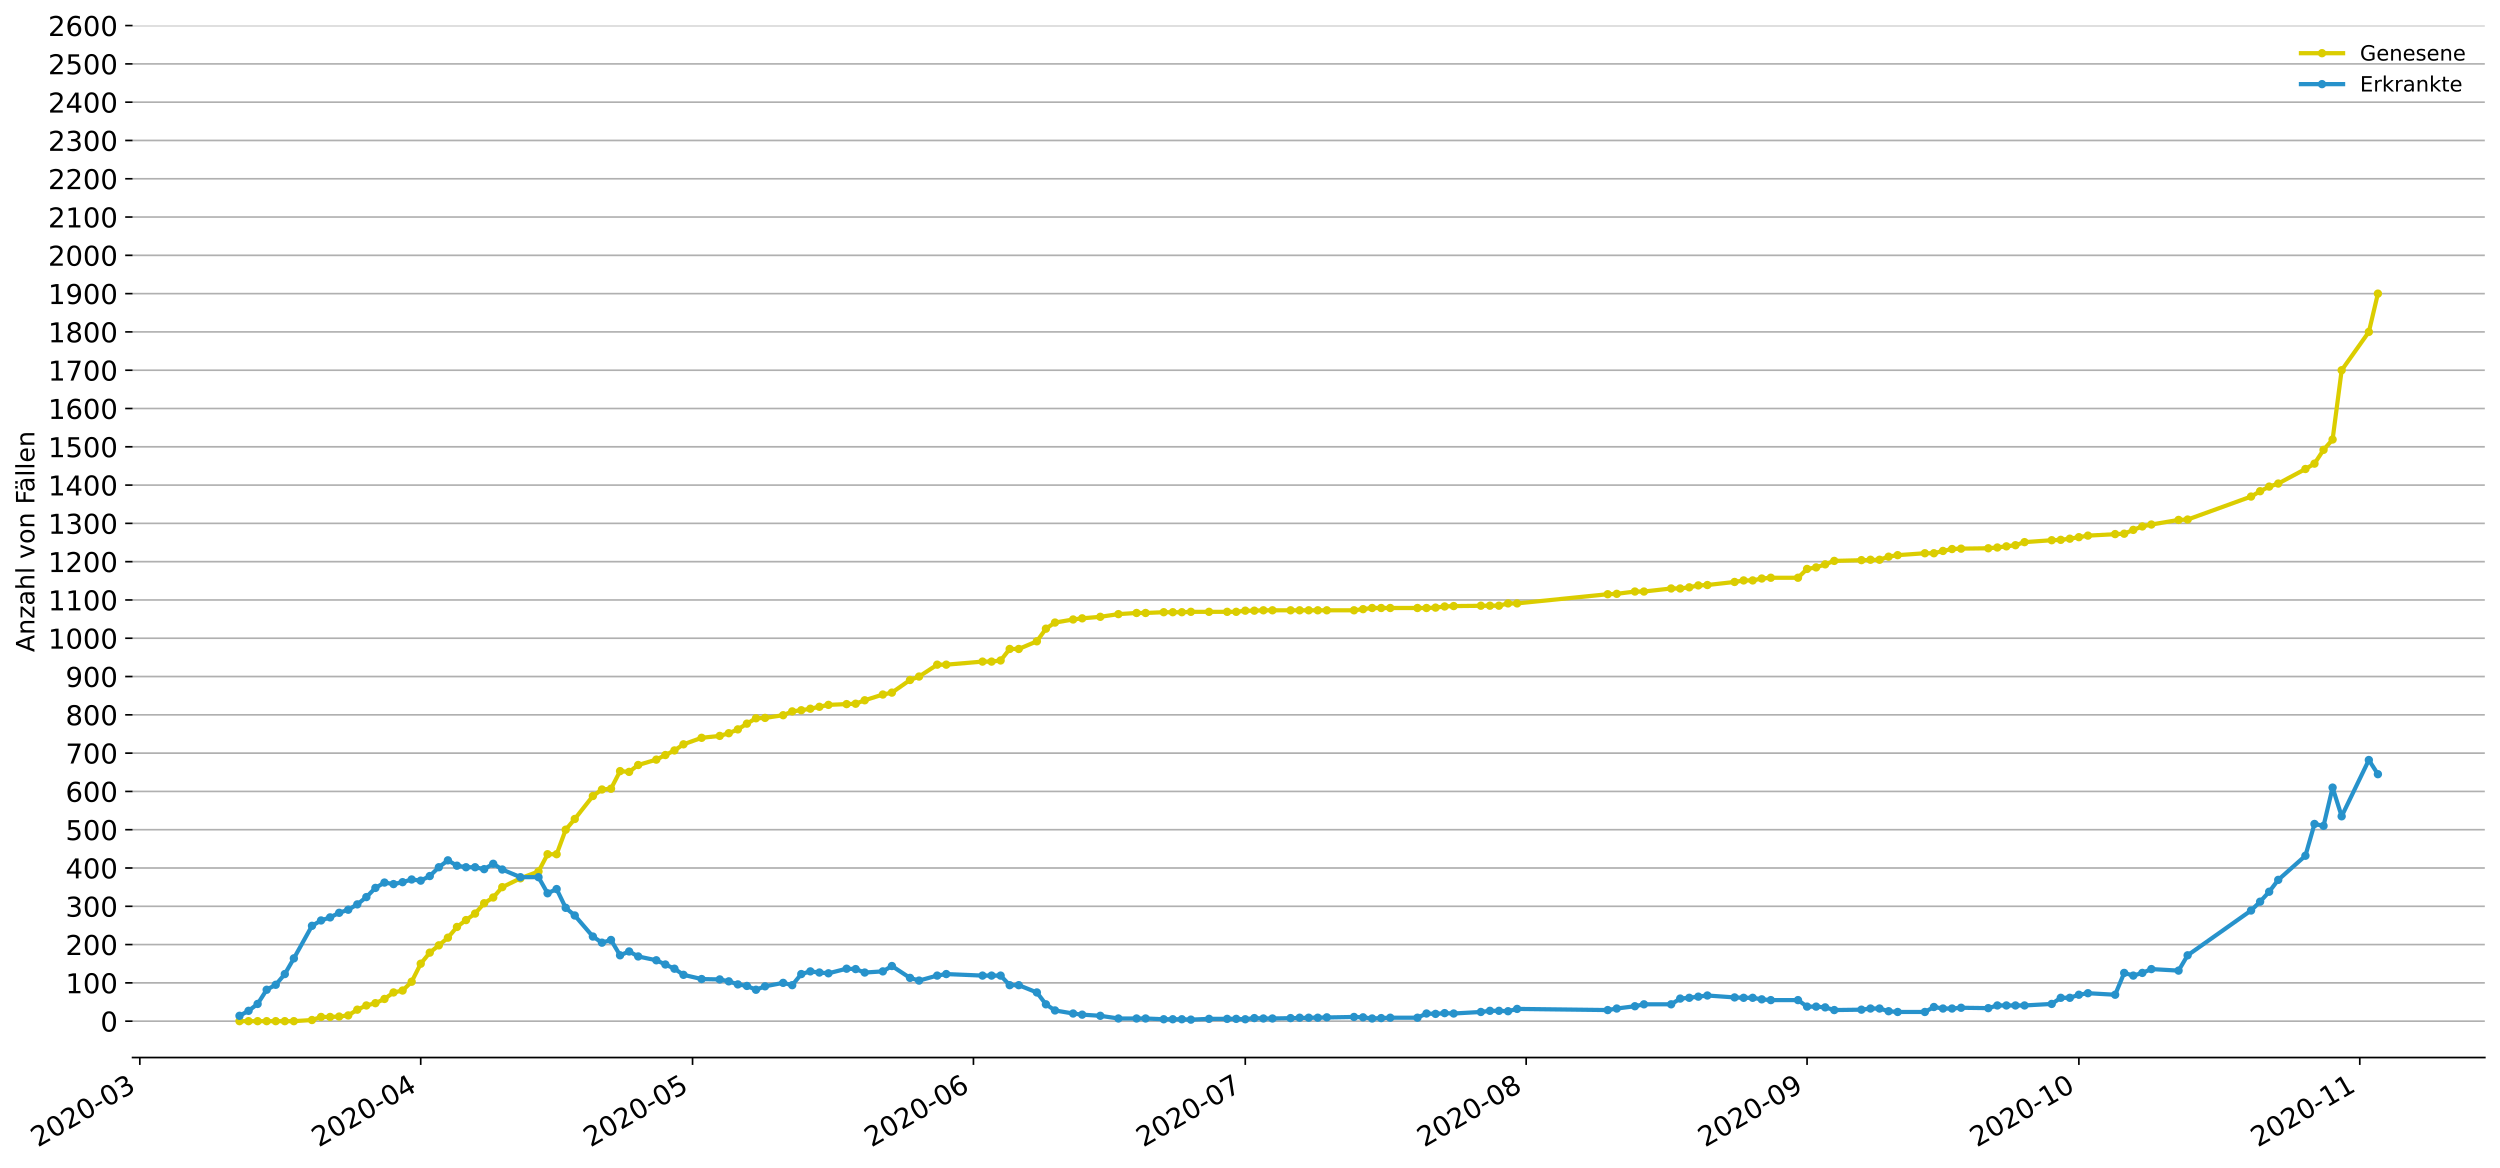 <?xml version="1.0" encoding="utf-8" standalone="no"?>
<!DOCTYPE svg PUBLIC "-//W3C//DTD SVG 1.1//EN"
  "http://www.w3.org/Graphics/SVG/1.1/DTD/svg11.dtd">
<!-- Created with matplotlib (https://matplotlib.org/) -->
<svg height="553.994pt" version="1.1" viewBox="0 0 1186.099 553.994" width="1186.099pt" xmlns="http://www.w3.org/2000/svg" xmlns:xlink="http://www.w3.org/1999/xlink">
 <defs>
  <style type="text/css">
*{stroke-linecap:butt;stroke-linejoin:round;}
  </style>
 </defs>
 <g id="figure_1">
  <g id="patch_1">
   <path d="M 0 553.994 
L 1186.099 553.994 
L 1186.099 0 
L 0 0 
z
" style="fill:#ffffff;"/>
  </g>
  <g id="axes_1">
   <g id="patch_2">
    <path d="M 62.899 501.739 
L 1178.899 501.739 
L 1178.899 12.139 
L 62.899 12.139 
z
" style="fill:#ffffff;"/>
   </g>
   <g id="matplotlib.axis_1">
    <g id="xtick_1">
     <g id="line2d_1">
      <defs>
       <path d="M 0 0 
L 0 3.5 
" id="m4c993d0f27" style="stroke:#000000;stroke-width:0.8;"/>
      </defs>
      <g>
       <use style="stroke:#000000;stroke-width:0.8;" x="66.338" xlink:href="#m4c993d0f27" y="501.739"/>
      </g>
     </g>
     <g id="text_1">
      <!-- 2020-03 -->
      <defs>
       <path d="M 19.188 8.297 
L 53.609 8.297 
L 53.609 0 
L 7.328 0 
L 7.328 8.297 
Q 12.938 14.109 22.625 23.891 
Q 32.328 33.688 34.812 36.531 
Q 39.547 41.844 41.422 45.531 
Q 43.312 49.219 43.312 52.781 
Q 43.312 58.594 39.234 62.25 
Q 35.156 65.922 28.609 65.922 
Q 23.969 65.922 18.812 64.312 
Q 13.672 62.703 7.812 59.422 
L 7.812 69.391 
Q 13.766 71.781 18.938 73 
Q 24.125 74.219 28.422 74.219 
Q 39.75 74.219 46.484 68.547 
Q 53.219 62.891 53.219 53.422 
Q 53.219 48.922 51.531 44.891 
Q 49.859 40.875 45.406 35.406 
Q 44.188 33.984 37.641 27.219 
Q 31.109 20.453 19.188 8.297 
z
" id="DejaVuSans-50"/>
       <path d="M 31.781 66.406 
Q 24.172 66.406 20.328 58.906 
Q 16.5 51.422 16.5 36.375 
Q 16.5 21.391 20.328 13.891 
Q 24.172 6.391 31.781 6.391 
Q 39.453 6.391 43.281 13.891 
Q 47.125 21.391 47.125 36.375 
Q 47.125 51.422 43.281 58.906 
Q 39.453 66.406 31.781 66.406 
z
M 31.781 74.219 
Q 44.047 74.219 50.516 64.516 
Q 56.984 54.828 56.984 36.375 
Q 56.984 17.969 50.516 8.266 
Q 44.047 -1.422 31.781 -1.422 
Q 19.531 -1.422 13.062 8.266 
Q 6.594 17.969 6.594 36.375 
Q 6.594 54.828 13.062 64.516 
Q 19.531 74.219 31.781 74.219 
z
" id="DejaVuSans-48"/>
       <path d="M 4.891 31.391 
L 31.203 31.391 
L 31.203 23.391 
L 4.891 23.391 
z
" id="DejaVuSans-45"/>
       <path d="M 40.578 39.312 
Q 47.656 37.797 51.625 33 
Q 55.609 28.219 55.609 21.188 
Q 55.609 10.406 48.188 4.484 
Q 40.766 -1.422 27.094 -1.422 
Q 22.516 -1.422 17.656 -0.516 
Q 12.797 0.391 7.625 2.203 
L 7.625 11.719 
Q 11.719 9.328 16.594 8.109 
Q 21.484 6.891 26.812 6.891 
Q 36.078 6.891 40.938 10.547 
Q 45.797 14.203 45.797 21.188 
Q 45.797 27.641 41.281 31.266 
Q 36.766 34.906 28.719 34.906 
L 20.219 34.906 
L 20.219 43.016 
L 29.109 43.016 
Q 36.375 43.016 40.234 45.922 
Q 44.094 48.828 44.094 54.297 
Q 44.094 59.906 40.109 62.906 
Q 36.141 65.922 28.719 65.922 
Q 24.656 65.922 20.016 65.031 
Q 15.375 64.156 9.812 62.312 
L 9.812 71.094 
Q 15.438 72.656 20.344 73.438 
Q 25.25 74.219 29.594 74.219 
Q 40.828 74.219 47.359 69.109 
Q 53.906 64.016 53.906 55.328 
Q 53.906 49.266 50.438 45.094 
Q 46.969 40.922 40.578 39.312 
z
" id="DejaVuSans-51"/>
      </defs>
      <g transform="translate(17.946 544.452)rotate(-30)scale(0.13 -0.13)">
       <use xlink:href="#DejaVuSans-50"/>
       <use x="63.623" xlink:href="#DejaVuSans-48"/>
       <use x="127.246" xlink:href="#DejaVuSans-50"/>
       <use x="190.869" xlink:href="#DejaVuSans-48"/>
       <use x="254.492" xlink:href="#DejaVuSans-45"/>
       <use x="290.576" xlink:href="#DejaVuSans-48"/>
       <use x="354.199" xlink:href="#DejaVuSans-51"/>
      </g>
     </g>
    </g>
    <g id="xtick_2">
     <g id="line2d_2">
      <g>
       <use style="stroke:#000000;stroke-width:0.8;" x="199.604" xlink:href="#m4c993d0f27" y="501.739"/>
      </g>
     </g>
     <g id="text_2">
      <!-- 2020-04 -->
      <defs>
       <path d="M 37.797 64.312 
L 12.891 25.391 
L 37.797 25.391 
z
M 35.203 72.906 
L 47.609 72.906 
L 47.609 25.391 
L 58.016 25.391 
L 58.016 17.188 
L 47.609 17.188 
L 47.609 0 
L 37.797 0 
L 37.797 17.188 
L 4.891 17.188 
L 4.891 26.703 
z
" id="DejaVuSans-52"/>
      </defs>
      <g transform="translate(151.212 544.452)rotate(-30)scale(0.13 -0.13)">
       <use xlink:href="#DejaVuSans-50"/>
       <use x="63.623" xlink:href="#DejaVuSans-48"/>
       <use x="127.246" xlink:href="#DejaVuSans-50"/>
       <use x="190.869" xlink:href="#DejaVuSans-48"/>
       <use x="254.492" xlink:href="#DejaVuSans-45"/>
       <use x="290.576" xlink:href="#DejaVuSans-48"/>
       <use x="354.199" xlink:href="#DejaVuSans-52"/>
      </g>
     </g>
    </g>
    <g id="xtick_3">
     <g id="line2d_3">
      <g>
       <use style="stroke:#000000;stroke-width:0.8;" x="328.572" xlink:href="#m4c993d0f27" y="501.739"/>
      </g>
     </g>
     <g id="text_3">
      <!-- 2020-05 -->
      <defs>
       <path d="M 10.797 72.906 
L 49.516 72.906 
L 49.516 64.594 
L 19.828 64.594 
L 19.828 46.734 
Q 21.969 47.469 24.109 47.828 
Q 26.266 48.188 28.422 48.188 
Q 40.625 48.188 47.75 41.5 
Q 54.891 34.812 54.891 23.391 
Q 54.891 11.625 47.562 5.094 
Q 40.234 -1.422 26.906 -1.422 
Q 22.312 -1.422 17.547 -0.641 
Q 12.797 0.141 7.719 1.703 
L 7.719 11.625 
Q 12.109 9.234 16.797 8.062 
Q 21.484 6.891 26.703 6.891 
Q 35.156 6.891 40.078 11.328 
Q 45.016 15.766 45.016 23.391 
Q 45.016 31 40.078 35.438 
Q 35.156 39.891 26.703 39.891 
Q 22.75 39.891 18.812 39.016 
Q 14.891 38.141 10.797 36.281 
z
" id="DejaVuSans-53"/>
      </defs>
      <g transform="translate(280.18 544.452)rotate(-30)scale(0.13 -0.13)">
       <use xlink:href="#DejaVuSans-50"/>
       <use x="63.623" xlink:href="#DejaVuSans-48"/>
       <use x="127.246" xlink:href="#DejaVuSans-50"/>
       <use x="190.869" xlink:href="#DejaVuSans-48"/>
       <use x="254.492" xlink:href="#DejaVuSans-45"/>
       <use x="290.576" xlink:href="#DejaVuSans-48"/>
       <use x="354.199" xlink:href="#DejaVuSans-53"/>
      </g>
     </g>
    </g>
    <g id="xtick_4">
     <g id="line2d_4">
      <g>
       <use style="stroke:#000000;stroke-width:0.8;" x="461.839" xlink:href="#m4c993d0f27" y="501.739"/>
      </g>
     </g>
     <g id="text_4">
      <!-- 2020-06 -->
      <defs>
       <path d="M 33.016 40.375 
Q 26.375 40.375 22.484 35.828 
Q 18.609 31.297 18.609 23.391 
Q 18.609 15.531 22.484 10.953 
Q 26.375 6.391 33.016 6.391 
Q 39.656 6.391 43.531 10.953 
Q 47.406 15.531 47.406 23.391 
Q 47.406 31.297 43.531 35.828 
Q 39.656 40.375 33.016 40.375 
z
M 52.594 71.297 
L 52.594 62.312 
Q 48.875 64.062 45.094 64.984 
Q 41.312 65.922 37.594 65.922 
Q 27.828 65.922 22.672 59.328 
Q 17.531 52.734 16.797 39.406 
Q 19.672 43.656 24.016 45.922 
Q 28.375 48.188 33.594 48.188 
Q 44.578 48.188 50.953 41.516 
Q 57.328 34.859 57.328 23.391 
Q 57.328 12.156 50.688 5.359 
Q 44.047 -1.422 33.016 -1.422 
Q 20.359 -1.422 13.672 8.266 
Q 6.984 17.969 6.984 36.375 
Q 6.984 53.656 15.188 63.938 
Q 23.391 74.219 37.203 74.219 
Q 40.922 74.219 44.703 73.484 
Q 48.484 72.75 52.594 71.297 
z
" id="DejaVuSans-54"/>
      </defs>
      <g transform="translate(413.446 544.452)rotate(-30)scale(0.13 -0.13)">
       <use xlink:href="#DejaVuSans-50"/>
       <use x="63.623" xlink:href="#DejaVuSans-48"/>
       <use x="127.246" xlink:href="#DejaVuSans-50"/>
       <use x="190.869" xlink:href="#DejaVuSans-48"/>
       <use x="254.492" xlink:href="#DejaVuSans-45"/>
       <use x="290.576" xlink:href="#DejaVuSans-48"/>
       <use x="354.199" xlink:href="#DejaVuSans-54"/>
      </g>
     </g>
    </g>
    <g id="xtick_5">
     <g id="line2d_5">
      <g>
       <use style="stroke:#000000;stroke-width:0.8;" x="590.806" xlink:href="#m4c993d0f27" y="501.739"/>
      </g>
     </g>
     <g id="text_5">
      <!-- 2020-07 -->
      <defs>
       <path d="M 8.203 72.906 
L 55.078 72.906 
L 55.078 68.703 
L 28.609 0 
L 18.312 0 
L 43.219 64.594 
L 8.203 64.594 
z
" id="DejaVuSans-55"/>
      </defs>
      <g transform="translate(542.414 544.452)rotate(-30)scale(0.13 -0.13)">
       <use xlink:href="#DejaVuSans-50"/>
       <use x="63.623" xlink:href="#DejaVuSans-48"/>
       <use x="127.246" xlink:href="#DejaVuSans-50"/>
       <use x="190.869" xlink:href="#DejaVuSans-48"/>
       <use x="254.492" xlink:href="#DejaVuSans-45"/>
       <use x="290.576" xlink:href="#DejaVuSans-48"/>
       <use x="354.199" xlink:href="#DejaVuSans-55"/>
      </g>
     </g>
    </g>
    <g id="xtick_6">
     <g id="line2d_6">
      <g>
       <use style="stroke:#000000;stroke-width:0.8;" x="724.073" xlink:href="#m4c993d0f27" y="501.739"/>
      </g>
     </g>
     <g id="text_6">
      <!-- 2020-08 -->
      <defs>
       <path d="M 31.781 34.625 
Q 24.75 34.625 20.719 30.859 
Q 16.703 27.094 16.703 20.516 
Q 16.703 13.922 20.719 10.156 
Q 24.75 6.391 31.781 6.391 
Q 38.812 6.391 42.859 10.172 
Q 46.922 13.969 46.922 20.516 
Q 46.922 27.094 42.891 30.859 
Q 38.875 34.625 31.781 34.625 
z
M 21.922 38.812 
Q 15.578 40.375 12.031 44.719 
Q 8.5 49.078 8.5 55.328 
Q 8.5 64.062 14.719 69.141 
Q 20.953 74.219 31.781 74.219 
Q 42.672 74.219 48.875 69.141 
Q 55.078 64.062 55.078 55.328 
Q 55.078 49.078 51.531 44.719 
Q 48 40.375 41.703 38.812 
Q 48.828 37.156 52.797 32.312 
Q 56.781 27.484 56.781 20.516 
Q 56.781 9.906 50.312 4.234 
Q 43.844 -1.422 31.781 -1.422 
Q 19.734 -1.422 13.25 4.234 
Q 6.781 9.906 6.781 20.516 
Q 6.781 27.484 10.781 32.312 
Q 14.797 37.156 21.922 38.812 
z
M 18.312 54.391 
Q 18.312 48.734 21.844 45.562 
Q 25.391 42.391 31.781 42.391 
Q 38.141 42.391 41.719 45.562 
Q 45.312 48.734 45.312 54.391 
Q 45.312 60.062 41.719 63.234 
Q 38.141 66.406 31.781 66.406 
Q 25.391 66.406 21.844 63.234 
Q 18.312 60.062 18.312 54.391 
z
" id="DejaVuSans-56"/>
      </defs>
      <g transform="translate(675.681 544.452)rotate(-30)scale(0.13 -0.13)">
       <use xlink:href="#DejaVuSans-50"/>
       <use x="63.623" xlink:href="#DejaVuSans-48"/>
       <use x="127.246" xlink:href="#DejaVuSans-50"/>
       <use x="190.869" xlink:href="#DejaVuSans-48"/>
       <use x="254.492" xlink:href="#DejaVuSans-45"/>
       <use x="290.576" xlink:href="#DejaVuSans-48"/>
       <use x="354.199" xlink:href="#DejaVuSans-56"/>
      </g>
     </g>
    </g>
    <g id="xtick_7">
     <g id="line2d_7">
      <g>
       <use style="stroke:#000000;stroke-width:0.8;" x="857.339" xlink:href="#m4c993d0f27" y="501.739"/>
      </g>
     </g>
     <g id="text_7">
      <!-- 2020-09 -->
      <defs>
       <path d="M 10.984 1.516 
L 10.984 10.5 
Q 14.703 8.734 18.5 7.812 
Q 22.312 6.891 25.984 6.891 
Q 35.75 6.891 40.891 13.453 
Q 46.047 20.016 46.781 33.406 
Q 43.953 29.203 39.594 26.953 
Q 35.25 24.703 29.984 24.703 
Q 19.047 24.703 12.672 31.312 
Q 6.297 37.938 6.297 49.422 
Q 6.297 60.641 12.938 67.422 
Q 19.578 74.219 30.609 74.219 
Q 43.266 74.219 49.922 64.516 
Q 56.594 54.828 56.594 36.375 
Q 56.594 19.141 48.406 8.859 
Q 40.234 -1.422 26.422 -1.422 
Q 22.703 -1.422 18.891 -0.688 
Q 15.094 0.047 10.984 1.516 
z
M 30.609 32.422 
Q 37.25 32.422 41.125 36.953 
Q 45.016 41.5 45.016 49.422 
Q 45.016 57.281 41.125 61.844 
Q 37.25 66.406 30.609 66.406 
Q 23.969 66.406 20.094 61.844 
Q 16.219 57.281 16.219 49.422 
Q 16.219 41.5 20.094 36.953 
Q 23.969 32.422 30.609 32.422 
z
" id="DejaVuSans-57"/>
      </defs>
      <g transform="translate(808.947 544.452)rotate(-30)scale(0.13 -0.13)">
       <use xlink:href="#DejaVuSans-50"/>
       <use x="63.623" xlink:href="#DejaVuSans-48"/>
       <use x="127.246" xlink:href="#DejaVuSans-50"/>
       <use x="190.869" xlink:href="#DejaVuSans-48"/>
       <use x="254.492" xlink:href="#DejaVuSans-45"/>
       <use x="290.576" xlink:href="#DejaVuSans-48"/>
       <use x="354.199" xlink:href="#DejaVuSans-57"/>
      </g>
     </g>
    </g>
    <g id="xtick_8">
     <g id="line2d_8">
      <g>
       <use style="stroke:#000000;stroke-width:0.8;" x="986.307" xlink:href="#m4c993d0f27" y="501.739"/>
      </g>
     </g>
     <g id="text_8">
      <!-- 2020-10 -->
      <defs>
       <path d="M 12.406 8.297 
L 28.516 8.297 
L 28.516 63.922 
L 10.984 60.406 
L 10.984 69.391 
L 28.422 72.906 
L 38.281 72.906 
L 38.281 8.297 
L 54.391 8.297 
L 54.391 0 
L 12.406 0 
z
" id="DejaVuSans-49"/>
      </defs>
      <g transform="translate(937.915 544.452)rotate(-30)scale(0.13 -0.13)">
       <use xlink:href="#DejaVuSans-50"/>
       <use x="63.623" xlink:href="#DejaVuSans-48"/>
       <use x="127.246" xlink:href="#DejaVuSans-50"/>
       <use x="190.869" xlink:href="#DejaVuSans-48"/>
       <use x="254.492" xlink:href="#DejaVuSans-45"/>
       <use x="290.576" xlink:href="#DejaVuSans-49"/>
       <use x="354.199" xlink:href="#DejaVuSans-48"/>
      </g>
     </g>
    </g>
    <g id="xtick_9">
     <g id="line2d_9">
      <g>
       <use style="stroke:#000000;stroke-width:0.8;" x="1119.574" xlink:href="#m4c993d0f27" y="501.739"/>
      </g>
     </g>
     <g id="text_9">
      <!-- 2020-11 -->
      <g transform="translate(1071.181 544.452)rotate(-30)scale(0.13 -0.13)">
       <use xlink:href="#DejaVuSans-50"/>
       <use x="63.623" xlink:href="#DejaVuSans-48"/>
       <use x="127.246" xlink:href="#DejaVuSans-50"/>
       <use x="190.869" xlink:href="#DejaVuSans-48"/>
       <use x="254.492" xlink:href="#DejaVuSans-45"/>
       <use x="290.576" xlink:href="#DejaVuSans-49"/>
       <use x="354.199" xlink:href="#DejaVuSans-49"/>
      </g>
     </g>
    </g>
   </g>
   <g id="matplotlib.axis_2">
    <g id="ytick_1">
     <g id="line2d_10">
      <path clip-path="url(#p6bb3f04878)" d="M 62.899 484.48 
L 1178.899 484.48 
" style="fill:none;stroke:#b0b0b0;stroke-linecap:square;stroke-width:0.8;"/>
     </g>
     <g id="line2d_11">
      <defs>
       <path d="M 0 0 
L -3.5 0 
" id="m95681390b5" style="stroke:#000000;stroke-width:0.8;"/>
      </defs>
      <g>
       <use style="stroke:#000000;stroke-width:0.8;" x="62.899" xlink:href="#m95681390b5" y="484.48"/>
      </g>
     </g>
     <g id="text_10">
      <!-- 0 -->
      <g transform="translate(47.627 489.419)scale(0.13 -0.13)">
       <use xlink:href="#DejaVuSans-48"/>
      </g>
     </g>
    </g>
    <g id="ytick_2">
     <g id="line2d_12">
      <path clip-path="url(#p6bb3f04878)" d="M 62.899 466.313 
L 1178.899 466.313 
" style="fill:none;stroke:#b0b0b0;stroke-linecap:square;stroke-width:0.8;"/>
     </g>
     <g id="line2d_13">
      <g>
       <use style="stroke:#000000;stroke-width:0.8;" x="62.899" xlink:href="#m95681390b5" y="466.313"/>
      </g>
     </g>
     <g id="text_11">
      <!-- 100 -->
      <g transform="translate(31.085 471.252)scale(0.13 -0.13)">
       <use xlink:href="#DejaVuSans-49"/>
       <use x="63.623" xlink:href="#DejaVuSans-48"/>
       <use x="127.246" xlink:href="#DejaVuSans-48"/>
      </g>
     </g>
    </g>
    <g id="ytick_3">
     <g id="line2d_14">
      <path clip-path="url(#p6bb3f04878)" d="M 62.899 448.146 
L 1178.899 448.146 
" style="fill:none;stroke:#b0b0b0;stroke-linecap:square;stroke-width:0.8;"/>
     </g>
     <g id="line2d_15">
      <g>
       <use style="stroke:#000000;stroke-width:0.8;" x="62.899" xlink:href="#m95681390b5" y="448.146"/>
      </g>
     </g>
     <g id="text_12">
      <!-- 200 -->
      <g transform="translate(31.085 453.085)scale(0.13 -0.13)">
       <use xlink:href="#DejaVuSans-50"/>
       <use x="63.623" xlink:href="#DejaVuSans-48"/>
       <use x="127.246" xlink:href="#DejaVuSans-48"/>
      </g>
     </g>
    </g>
    <g id="ytick_4">
     <g id="line2d_16">
      <path clip-path="url(#p6bb3f04878)" d="M 62.899 429.979 
L 1178.899 429.979 
" style="fill:none;stroke:#b0b0b0;stroke-linecap:square;stroke-width:0.8;"/>
     </g>
     <g id="line2d_17">
      <g>
       <use style="stroke:#000000;stroke-width:0.8;" x="62.899" xlink:href="#m95681390b5" y="429.979"/>
      </g>
     </g>
     <g id="text_13">
      <!-- 300 -->
      <g transform="translate(31.085 434.918)scale(0.13 -0.13)">
       <use xlink:href="#DejaVuSans-51"/>
       <use x="63.623" xlink:href="#DejaVuSans-48"/>
       <use x="127.246" xlink:href="#DejaVuSans-48"/>
      </g>
     </g>
    </g>
    <g id="ytick_5">
     <g id="line2d_18">
      <path clip-path="url(#p6bb3f04878)" d="M 62.899 411.812 
L 1178.899 411.812 
" style="fill:none;stroke:#b0b0b0;stroke-linecap:square;stroke-width:0.8;"/>
     </g>
     <g id="line2d_19">
      <g>
       <use style="stroke:#000000;stroke-width:0.8;" x="62.899" xlink:href="#m95681390b5" y="411.812"/>
      </g>
     </g>
     <g id="text_14">
      <!-- 400 -->
      <g transform="translate(31.085 416.751)scale(0.13 -0.13)">
       <use xlink:href="#DejaVuSans-52"/>
       <use x="63.623" xlink:href="#DejaVuSans-48"/>
       <use x="127.246" xlink:href="#DejaVuSans-48"/>
      </g>
     </g>
    </g>
    <g id="ytick_6">
     <g id="line2d_20">
      <path clip-path="url(#p6bb3f04878)" d="M 62.899 393.645 
L 1178.899 393.645 
" style="fill:none;stroke:#b0b0b0;stroke-linecap:square;stroke-width:0.8;"/>
     </g>
     <g id="line2d_21">
      <g>
       <use style="stroke:#000000;stroke-width:0.8;" x="62.899" xlink:href="#m95681390b5" y="393.645"/>
      </g>
     </g>
     <g id="text_15">
      <!-- 500 -->
      <g transform="translate(31.085 398.584)scale(0.13 -0.13)">
       <use xlink:href="#DejaVuSans-53"/>
       <use x="63.623" xlink:href="#DejaVuSans-48"/>
       <use x="127.246" xlink:href="#DejaVuSans-48"/>
      </g>
     </g>
    </g>
    <g id="ytick_7">
     <g id="line2d_22">
      <path clip-path="url(#p6bb3f04878)" d="M 62.899 375.479 
L 1178.899 375.479 
" style="fill:none;stroke:#b0b0b0;stroke-linecap:square;stroke-width:0.8;"/>
     </g>
     <g id="line2d_23">
      <g>
       <use style="stroke:#000000;stroke-width:0.8;" x="62.899" xlink:href="#m95681390b5" y="375.479"/>
      </g>
     </g>
     <g id="text_16">
      <!-- 600 -->
      <g transform="translate(31.085 380.417)scale(0.13 -0.13)">
       <use xlink:href="#DejaVuSans-54"/>
       <use x="63.623" xlink:href="#DejaVuSans-48"/>
       <use x="127.246" xlink:href="#DejaVuSans-48"/>
      </g>
     </g>
    </g>
    <g id="ytick_8">
     <g id="line2d_24">
      <path clip-path="url(#p6bb3f04878)" d="M 62.899 357.312 
L 1178.899 357.312 
" style="fill:none;stroke:#b0b0b0;stroke-linecap:square;stroke-width:0.8;"/>
     </g>
     <g id="line2d_25">
      <g>
       <use style="stroke:#000000;stroke-width:0.8;" x="62.899" xlink:href="#m95681390b5" y="357.312"/>
      </g>
     </g>
     <g id="text_17">
      <!-- 700 -->
      <g transform="translate(31.085 362.251)scale(0.13 -0.13)">
       <use xlink:href="#DejaVuSans-55"/>
       <use x="63.623" xlink:href="#DejaVuSans-48"/>
       <use x="127.246" xlink:href="#DejaVuSans-48"/>
      </g>
     </g>
    </g>
    <g id="ytick_9">
     <g id="line2d_26">
      <path clip-path="url(#p6bb3f04878)" d="M 62.899 339.145 
L 1178.899 339.145 
" style="fill:none;stroke:#b0b0b0;stroke-linecap:square;stroke-width:0.8;"/>
     </g>
     <g id="line2d_27">
      <g>
       <use style="stroke:#000000;stroke-width:0.8;" x="62.899" xlink:href="#m95681390b5" y="339.145"/>
      </g>
     </g>
     <g id="text_18">
      <!-- 800 -->
      <g transform="translate(31.085 344.084)scale(0.13 -0.13)">
       <use xlink:href="#DejaVuSans-56"/>
       <use x="63.623" xlink:href="#DejaVuSans-48"/>
       <use x="127.246" xlink:href="#DejaVuSans-48"/>
      </g>
     </g>
    </g>
    <g id="ytick_10">
     <g id="line2d_28">
      <path clip-path="url(#p6bb3f04878)" d="M 62.899 320.978 
L 1178.899 320.978 
" style="fill:none;stroke:#b0b0b0;stroke-linecap:square;stroke-width:0.8;"/>
     </g>
     <g id="line2d_29">
      <g>
       <use style="stroke:#000000;stroke-width:0.8;" x="62.899" xlink:href="#m95681390b5" y="320.978"/>
      </g>
     </g>
     <g id="text_19">
      <!-- 900 -->
      <g transform="translate(31.085 325.917)scale(0.13 -0.13)">
       <use xlink:href="#DejaVuSans-57"/>
       <use x="63.623" xlink:href="#DejaVuSans-48"/>
       <use x="127.246" xlink:href="#DejaVuSans-48"/>
      </g>
     </g>
    </g>
    <g id="ytick_11">
     <g id="line2d_30">
      <path clip-path="url(#p6bb3f04878)" d="M 62.899 302.811 
L 1178.899 302.811 
" style="fill:none;stroke:#b0b0b0;stroke-linecap:square;stroke-width:0.8;"/>
     </g>
     <g id="line2d_31">
      <g>
       <use style="stroke:#000000;stroke-width:0.8;" x="62.899" xlink:href="#m95681390b5" y="302.811"/>
      </g>
     </g>
     <g id="text_20">
      <!-- 1000 -->
      <g transform="translate(22.814 307.75)scale(0.13 -0.13)">
       <use xlink:href="#DejaVuSans-49"/>
       <use x="63.623" xlink:href="#DejaVuSans-48"/>
       <use x="127.246" xlink:href="#DejaVuSans-48"/>
       <use x="190.869" xlink:href="#DejaVuSans-48"/>
      </g>
     </g>
    </g>
    <g id="ytick_12">
     <g id="line2d_32">
      <path clip-path="url(#p6bb3f04878)" d="M 62.899 284.644 
L 1178.899 284.644 
" style="fill:none;stroke:#b0b0b0;stroke-linecap:square;stroke-width:0.8;"/>
     </g>
     <g id="line2d_33">
      <g>
       <use style="stroke:#000000;stroke-width:0.8;" x="62.899" xlink:href="#m95681390b5" y="284.644"/>
      </g>
     </g>
     <g id="text_21">
      <!-- 1100 -->
      <g transform="translate(22.814 289.583)scale(0.13 -0.13)">
       <use xlink:href="#DejaVuSans-49"/>
       <use x="63.623" xlink:href="#DejaVuSans-49"/>
       <use x="127.246" xlink:href="#DejaVuSans-48"/>
       <use x="190.869" xlink:href="#DejaVuSans-48"/>
      </g>
     </g>
    </g>
    <g id="ytick_13">
     <g id="line2d_34">
      <path clip-path="url(#p6bb3f04878)" d="M 62.899 266.477 
L 1178.899 266.477 
" style="fill:none;stroke:#b0b0b0;stroke-linecap:square;stroke-width:0.8;"/>
     </g>
     <g id="line2d_35">
      <g>
       <use style="stroke:#000000;stroke-width:0.8;" x="62.899" xlink:href="#m95681390b5" y="266.477"/>
      </g>
     </g>
     <g id="text_22">
      <!-- 1200 -->
      <g transform="translate(22.814 271.416)scale(0.13 -0.13)">
       <use xlink:href="#DejaVuSans-49"/>
       <use x="63.623" xlink:href="#DejaVuSans-50"/>
       <use x="127.246" xlink:href="#DejaVuSans-48"/>
       <use x="190.869" xlink:href="#DejaVuSans-48"/>
      </g>
     </g>
    </g>
    <g id="ytick_14">
     <g id="line2d_36">
      <path clip-path="url(#p6bb3f04878)" d="M 62.899 248.31 
L 1178.899 248.31 
" style="fill:none;stroke:#b0b0b0;stroke-linecap:square;stroke-width:0.8;"/>
     </g>
     <g id="line2d_37">
      <g>
       <use style="stroke:#000000;stroke-width:0.8;" x="62.899" xlink:href="#m95681390b5" y="248.31"/>
      </g>
     </g>
     <g id="text_23">
      <!-- 1300 -->
      <g transform="translate(22.814 253.249)scale(0.13 -0.13)">
       <use xlink:href="#DejaVuSans-49"/>
       <use x="63.623" xlink:href="#DejaVuSans-51"/>
       <use x="127.246" xlink:href="#DejaVuSans-48"/>
       <use x="190.869" xlink:href="#DejaVuSans-48"/>
      </g>
     </g>
    </g>
    <g id="ytick_15">
     <g id="line2d_38">
      <path clip-path="url(#p6bb3f04878)" d="M 62.899 230.143 
L 1178.899 230.143 
" style="fill:none;stroke:#b0b0b0;stroke-linecap:square;stroke-width:0.8;"/>
     </g>
     <g id="line2d_39">
      <g>
       <use style="stroke:#000000;stroke-width:0.8;" x="62.899" xlink:href="#m95681390b5" y="230.143"/>
      </g>
     </g>
     <g id="text_24">
      <!-- 1400 -->
      <g transform="translate(22.814 235.082)scale(0.13 -0.13)">
       <use xlink:href="#DejaVuSans-49"/>
       <use x="63.623" xlink:href="#DejaVuSans-52"/>
       <use x="127.246" xlink:href="#DejaVuSans-48"/>
       <use x="190.869" xlink:href="#DejaVuSans-48"/>
      </g>
     </g>
    </g>
    <g id="ytick_16">
     <g id="line2d_40">
      <path clip-path="url(#p6bb3f04878)" d="M 62.899 211.976 
L 1178.899 211.976 
" style="fill:none;stroke:#b0b0b0;stroke-linecap:square;stroke-width:0.8;"/>
     </g>
     <g id="line2d_41">
      <g>
       <use style="stroke:#000000;stroke-width:0.8;" x="62.899" xlink:href="#m95681390b5" y="211.976"/>
      </g>
     </g>
     <g id="text_25">
      <!-- 1500 -->
      <g transform="translate(22.814 216.915)scale(0.13 -0.13)">
       <use xlink:href="#DejaVuSans-49"/>
       <use x="63.623" xlink:href="#DejaVuSans-53"/>
       <use x="127.246" xlink:href="#DejaVuSans-48"/>
       <use x="190.869" xlink:href="#DejaVuSans-48"/>
      </g>
     </g>
    </g>
    <g id="ytick_17">
     <g id="line2d_42">
      <path clip-path="url(#p6bb3f04878)" d="M 62.899 193.809 
L 1178.899 193.809 
" style="fill:none;stroke:#b0b0b0;stroke-linecap:square;stroke-width:0.8;"/>
     </g>
     <g id="line2d_43">
      <g>
       <use style="stroke:#000000;stroke-width:0.8;" x="62.899" xlink:href="#m95681390b5" y="193.809"/>
      </g>
     </g>
     <g id="text_26">
      <!-- 1600 -->
      <g transform="translate(22.814 198.748)scale(0.13 -0.13)">
       <use xlink:href="#DejaVuSans-49"/>
       <use x="63.623" xlink:href="#DejaVuSans-54"/>
       <use x="127.246" xlink:href="#DejaVuSans-48"/>
       <use x="190.869" xlink:href="#DejaVuSans-48"/>
      </g>
     </g>
    </g>
    <g id="ytick_18">
     <g id="line2d_44">
      <path clip-path="url(#p6bb3f04878)" d="M 62.899 175.642 
L 1178.899 175.642 
" style="fill:none;stroke:#b0b0b0;stroke-linecap:square;stroke-width:0.8;"/>
     </g>
     <g id="line2d_45">
      <g>
       <use style="stroke:#000000;stroke-width:0.8;" x="62.899" xlink:href="#m95681390b5" y="175.642"/>
      </g>
     </g>
     <g id="text_27">
      <!-- 1700 -->
      <g transform="translate(22.814 180.581)scale(0.13 -0.13)">
       <use xlink:href="#DejaVuSans-49"/>
       <use x="63.623" xlink:href="#DejaVuSans-55"/>
       <use x="127.246" xlink:href="#DejaVuSans-48"/>
       <use x="190.869" xlink:href="#DejaVuSans-48"/>
      </g>
     </g>
    </g>
    <g id="ytick_19">
     <g id="line2d_46">
      <path clip-path="url(#p6bb3f04878)" d="M 62.899 157.475 
L 1178.899 157.475 
" style="fill:none;stroke:#b0b0b0;stroke-linecap:square;stroke-width:0.8;"/>
     </g>
     <g id="line2d_47">
      <g>
       <use style="stroke:#000000;stroke-width:0.8;" x="62.899" xlink:href="#m95681390b5" y="157.475"/>
      </g>
     </g>
     <g id="text_28">
      <!-- 1800 -->
      <g transform="translate(22.814 162.414)scale(0.13 -0.13)">
       <use xlink:href="#DejaVuSans-49"/>
       <use x="63.623" xlink:href="#DejaVuSans-56"/>
       <use x="127.246" xlink:href="#DejaVuSans-48"/>
       <use x="190.869" xlink:href="#DejaVuSans-48"/>
      </g>
     </g>
    </g>
    <g id="ytick_20">
     <g id="line2d_48">
      <path clip-path="url(#p6bb3f04878)" d="M 62.899 139.308 
L 1178.899 139.308 
" style="fill:none;stroke:#b0b0b0;stroke-linecap:square;stroke-width:0.8;"/>
     </g>
     <g id="line2d_49">
      <g>
       <use style="stroke:#000000;stroke-width:0.8;" x="62.899" xlink:href="#m95681390b5" y="139.308"/>
      </g>
     </g>
     <g id="text_29">
      <!-- 1900 -->
      <g transform="translate(22.814 144.247)scale(0.13 -0.13)">
       <use xlink:href="#DejaVuSans-49"/>
       <use x="63.623" xlink:href="#DejaVuSans-57"/>
       <use x="127.246" xlink:href="#DejaVuSans-48"/>
       <use x="190.869" xlink:href="#DejaVuSans-48"/>
      </g>
     </g>
    </g>
    <g id="ytick_21">
     <g id="line2d_50">
      <path clip-path="url(#p6bb3f04878)" d="M 62.899 121.141 
L 1178.899 121.141 
" style="fill:none;stroke:#b0b0b0;stroke-linecap:square;stroke-width:0.8;"/>
     </g>
     <g id="line2d_51">
      <g>
       <use style="stroke:#000000;stroke-width:0.8;" x="62.899" xlink:href="#m95681390b5" y="121.141"/>
      </g>
     </g>
     <g id="text_30">
      <!-- 2000 -->
      <g transform="translate(22.814 126.08)scale(0.13 -0.13)">
       <use xlink:href="#DejaVuSans-50"/>
       <use x="63.623" xlink:href="#DejaVuSans-48"/>
       <use x="127.246" xlink:href="#DejaVuSans-48"/>
       <use x="190.869" xlink:href="#DejaVuSans-48"/>
      </g>
     </g>
    </g>
    <g id="ytick_22">
     <g id="line2d_52">
      <path clip-path="url(#p6bb3f04878)" d="M 62.899 102.974 
L 1178.899 102.974 
" style="fill:none;stroke:#b0b0b0;stroke-linecap:square;stroke-width:0.8;"/>
     </g>
     <g id="line2d_53">
      <g>
       <use style="stroke:#000000;stroke-width:0.8;" x="62.899" xlink:href="#m95681390b5" y="102.974"/>
      </g>
     </g>
     <g id="text_31">
      <!-- 2100 -->
      <g transform="translate(22.814 107.913)scale(0.13 -0.13)">
       <use xlink:href="#DejaVuSans-50"/>
       <use x="63.623" xlink:href="#DejaVuSans-49"/>
       <use x="127.246" xlink:href="#DejaVuSans-48"/>
       <use x="190.869" xlink:href="#DejaVuSans-48"/>
      </g>
     </g>
    </g>
    <g id="ytick_23">
     <g id="line2d_54">
      <path clip-path="url(#p6bb3f04878)" d="M 62.899 84.807 
L 1178.899 84.807 
" style="fill:none;stroke:#b0b0b0;stroke-linecap:square;stroke-width:0.8;"/>
     </g>
     <g id="line2d_55">
      <g>
       <use style="stroke:#000000;stroke-width:0.8;" x="62.899" xlink:href="#m95681390b5" y="84.807"/>
      </g>
     </g>
     <g id="text_32">
      <!-- 2200 -->
      <g transform="translate(22.814 89.746)scale(0.13 -0.13)">
       <use xlink:href="#DejaVuSans-50"/>
       <use x="63.623" xlink:href="#DejaVuSans-50"/>
       <use x="127.246" xlink:href="#DejaVuSans-48"/>
       <use x="190.869" xlink:href="#DejaVuSans-48"/>
      </g>
     </g>
    </g>
    <g id="ytick_24">
     <g id="line2d_56">
      <path clip-path="url(#p6bb3f04878)" d="M 62.899 66.64 
L 1178.899 66.64 
" style="fill:none;stroke:#b0b0b0;stroke-linecap:square;stroke-width:0.8;"/>
     </g>
     <g id="line2d_57">
      <g>
       <use style="stroke:#000000;stroke-width:0.8;" x="62.899" xlink:href="#m95681390b5" y="66.64"/>
      </g>
     </g>
     <g id="text_33">
      <!-- 2300 -->
      <g transform="translate(22.814 71.579)scale(0.13 -0.13)">
       <use xlink:href="#DejaVuSans-50"/>
       <use x="63.623" xlink:href="#DejaVuSans-51"/>
       <use x="127.246" xlink:href="#DejaVuSans-48"/>
       <use x="190.869" xlink:href="#DejaVuSans-48"/>
      </g>
     </g>
    </g>
    <g id="ytick_25">
     <g id="line2d_58">
      <path clip-path="url(#p6bb3f04878)" d="M 62.899 48.473 
L 1178.899 48.473 
" style="fill:none;stroke:#b0b0b0;stroke-linecap:square;stroke-width:0.8;"/>
     </g>
     <g id="line2d_59">
      <g>
       <use style="stroke:#000000;stroke-width:0.8;" x="62.899" xlink:href="#m95681390b5" y="48.473"/>
      </g>
     </g>
     <g id="text_34">
      <!-- 2400 -->
      <g transform="translate(22.814 53.412)scale(0.13 -0.13)">
       <use xlink:href="#DejaVuSans-50"/>
       <use x="63.623" xlink:href="#DejaVuSans-52"/>
       <use x="127.246" xlink:href="#DejaVuSans-48"/>
       <use x="190.869" xlink:href="#DejaVuSans-48"/>
      </g>
     </g>
    </g>
    <g id="ytick_26">
     <g id="line2d_60">
      <path clip-path="url(#p6bb3f04878)" d="M 62.899 30.306 
L 1178.899 30.306 
" style="fill:none;stroke:#b0b0b0;stroke-linecap:square;stroke-width:0.8;"/>
     </g>
     <g id="line2d_61">
      <g>
       <use style="stroke:#000000;stroke-width:0.8;" x="62.899" xlink:href="#m95681390b5" y="30.306"/>
      </g>
     </g>
     <g id="text_35">
      <!-- 2500 -->
      <g transform="translate(22.814 35.245)scale(0.13 -0.13)">
       <use xlink:href="#DejaVuSans-50"/>
       <use x="63.623" xlink:href="#DejaVuSans-53"/>
       <use x="127.246" xlink:href="#DejaVuSans-48"/>
       <use x="190.869" xlink:href="#DejaVuSans-48"/>
      </g>
     </g>
    </g>
    <g id="ytick_27">
     <g id="line2d_62">
      <path clip-path="url(#p6bb3f04878)" d="M 62.899 12.139 
L 1178.899 12.139 
" style="fill:none;stroke:#b0b0b0;stroke-linecap:square;stroke-width:0.8;"/>
     </g>
     <g id="line2d_63">
      <g>
       <use style="stroke:#000000;stroke-width:0.8;" x="62.899" xlink:href="#m95681390b5" y="12.139"/>
      </g>
     </g>
     <g id="text_36">
      <!-- 2600 -->
      <g transform="translate(22.814 17.078)scale(0.13 -0.13)">
       <use xlink:href="#DejaVuSans-50"/>
       <use x="63.623" xlink:href="#DejaVuSans-54"/>
       <use x="127.246" xlink:href="#DejaVuSans-48"/>
       <use x="190.869" xlink:href="#DejaVuSans-48"/>
      </g>
     </g>
    </g>
    <g id="text_37">
     <!-- Anzahl von Fällen -->
     <defs>
      <path d="M 34.188 63.188 
L 20.797 26.906 
L 47.609 26.906 
z
M 28.609 72.906 
L 39.797 72.906 
L 67.578 0 
L 57.328 0 
L 50.688 18.703 
L 17.828 18.703 
L 11.188 0 
L 0.781 0 
z
" id="DejaVuSans-65"/>
      <path d="M 54.891 33.016 
L 54.891 0 
L 45.906 0 
L 45.906 32.719 
Q 45.906 40.484 42.875 44.328 
Q 39.844 48.188 33.797 48.188 
Q 26.516 48.188 22.312 43.547 
Q 18.109 38.922 18.109 30.906 
L 18.109 0 
L 9.078 0 
L 9.078 54.688 
L 18.109 54.688 
L 18.109 46.188 
Q 21.344 51.125 25.703 53.562 
Q 30.078 56 35.797 56 
Q 45.219 56 50.047 50.172 
Q 54.891 44.344 54.891 33.016 
z
" id="DejaVuSans-110"/>
      <path d="M 5.516 54.688 
L 48.188 54.688 
L 48.188 46.484 
L 14.406 7.172 
L 48.188 7.172 
L 48.188 0 
L 4.297 0 
L 4.297 8.203 
L 38.094 47.516 
L 5.516 47.516 
z
" id="DejaVuSans-122"/>
      <path d="M 34.281 27.484 
Q 23.391 27.484 19.188 25 
Q 14.984 22.516 14.984 16.5 
Q 14.984 11.719 18.141 8.906 
Q 21.297 6.109 26.703 6.109 
Q 34.188 6.109 38.703 11.406 
Q 43.219 16.703 43.219 25.484 
L 43.219 27.484 
z
M 52.203 31.203 
L 52.203 0 
L 43.219 0 
L 43.219 8.297 
Q 40.141 3.328 35.547 0.953 
Q 30.953 -1.422 24.312 -1.422 
Q 15.922 -1.422 10.953 3.297 
Q 6 8.016 6 15.922 
Q 6 25.141 12.172 29.828 
Q 18.359 34.516 30.609 34.516 
L 43.219 34.516 
L 43.219 35.406 
Q 43.219 41.609 39.141 45 
Q 35.062 48.391 27.688 48.391 
Q 23 48.391 18.547 47.266 
Q 14.109 46.141 10.016 43.891 
L 10.016 52.203 
Q 14.938 54.109 19.578 55.047 
Q 24.219 56 28.609 56 
Q 40.484 56 46.344 49.844 
Q 52.203 43.703 52.203 31.203 
z
" id="DejaVuSans-97"/>
      <path d="M 54.891 33.016 
L 54.891 0 
L 45.906 0 
L 45.906 32.719 
Q 45.906 40.484 42.875 44.328 
Q 39.844 48.188 33.797 48.188 
Q 26.516 48.188 22.312 43.547 
Q 18.109 38.922 18.109 30.906 
L 18.109 0 
L 9.078 0 
L 9.078 75.984 
L 18.109 75.984 
L 18.109 46.188 
Q 21.344 51.125 25.703 53.562 
Q 30.078 56 35.797 56 
Q 45.219 56 50.047 50.172 
Q 54.891 44.344 54.891 33.016 
z
" id="DejaVuSans-104"/>
      <path d="M 9.422 75.984 
L 18.406 75.984 
L 18.406 0 
L 9.422 0 
z
" id="DejaVuSans-108"/>
      <path id="DejaVuSans-32"/>
      <path d="M 2.984 54.688 
L 12.5 54.688 
L 29.594 8.797 
L 46.688 54.688 
L 56.203 54.688 
L 35.688 0 
L 23.484 0 
z
" id="DejaVuSans-118"/>
      <path d="M 30.609 48.391 
Q 23.391 48.391 19.188 42.75 
Q 14.984 37.109 14.984 27.297 
Q 14.984 17.484 19.156 11.844 
Q 23.344 6.203 30.609 6.203 
Q 37.797 6.203 41.984 11.859 
Q 46.188 17.531 46.188 27.297 
Q 46.188 37.016 41.984 42.703 
Q 37.797 48.391 30.609 48.391 
z
M 30.609 56 
Q 42.328 56 49.016 48.375 
Q 55.719 40.766 55.719 27.297 
Q 55.719 13.875 49.016 6.219 
Q 42.328 -1.422 30.609 -1.422 
Q 18.844 -1.422 12.172 6.219 
Q 5.516 13.875 5.516 27.297 
Q 5.516 40.766 12.172 48.375 
Q 18.844 56 30.609 56 
z
" id="DejaVuSans-111"/>
      <path d="M 9.812 72.906 
L 51.703 72.906 
L 51.703 64.594 
L 19.672 64.594 
L 19.672 43.109 
L 48.578 43.109 
L 48.578 34.812 
L 19.672 34.812 
L 19.672 0 
L 9.812 0 
z
" id="DejaVuSans-70"/>
      <path d="M 34.281 27.484 
Q 23.391 27.484 19.188 25 
Q 14.984 22.516 14.984 16.5 
Q 14.984 11.719 18.141 8.906 
Q 21.297 6.109 26.703 6.109 
Q 34.188 6.109 38.703 11.406 
Q 43.219 16.703 43.219 25.484 
L 43.219 27.484 
z
M 52.203 31.203 
L 52.203 0 
L 43.219 0 
L 43.219 8.297 
Q 40.141 3.328 35.547 0.953 
Q 30.953 -1.422 24.312 -1.422 
Q 15.922 -1.422 10.953 3.297 
Q 6 8.016 6 15.922 
Q 6 25.141 12.172 29.828 
Q 18.359 34.516 30.609 34.516 
L 43.219 34.516 
L 43.219 35.406 
Q 43.219 41.609 39.141 45 
Q 35.062 48.391 27.688 48.391 
Q 23 48.391 18.547 47.266 
Q 14.109 46.141 10.016 43.891 
L 10.016 52.203 
Q 14.938 54.109 19.578 55.047 
Q 24.219 56 28.609 56 
Q 40.484 56 46.344 49.844 
Q 52.203 43.703 52.203 31.203 
z
M 33.594 75.781 
L 43.5 75.781 
L 43.5 65.922 
L 33.594 65.922 
z
M 14.5 75.781 
L 24.406 75.781 
L 24.406 65.922 
L 14.5 65.922 
z
" id="DejaVuSans-228"/>
      <path d="M 56.203 29.594 
L 56.203 25.203 
L 14.891 25.203 
Q 15.484 15.922 20.484 11.062 
Q 25.484 6.203 34.422 6.203 
Q 39.594 6.203 44.453 7.469 
Q 49.312 8.734 54.109 11.281 
L 54.109 2.781 
Q 49.266 0.734 44.188 -0.344 
Q 39.109 -1.422 33.891 -1.422 
Q 20.797 -1.422 13.156 6.188 
Q 5.516 13.812 5.516 26.812 
Q 5.516 40.234 12.766 48.109 
Q 20.016 56 32.328 56 
Q 43.359 56 49.781 48.891 
Q 56.203 41.797 56.203 29.594 
z
M 47.219 32.234 
Q 47.125 39.594 43.094 43.984 
Q 39.062 48.391 32.422 48.391 
Q 24.906 48.391 20.391 44.141 
Q 15.875 39.891 15.188 32.172 
z
" id="DejaVuSans-101"/>
     </defs>
     <g transform="translate(16.318 309.388)rotate(-90)scale(0.12 -0.12)">
      <use xlink:href="#DejaVuSans-65"/>
      <use x="68.408" xlink:href="#DejaVuSans-110"/>
      <use x="131.787" xlink:href="#DejaVuSans-122"/>
      <use x="184.277" xlink:href="#DejaVuSans-97"/>
      <use x="245.557" xlink:href="#DejaVuSans-104"/>
      <use x="308.936" xlink:href="#DejaVuSans-108"/>
      <use x="336.719" xlink:href="#DejaVuSans-32"/>
      <use x="368.506" xlink:href="#DejaVuSans-118"/>
      <use x="427.686" xlink:href="#DejaVuSans-111"/>
      <use x="488.867" xlink:href="#DejaVuSans-110"/>
      <use x="552.246" xlink:href="#DejaVuSans-32"/>
      <use x="584.033" xlink:href="#DejaVuSans-70"/>
      <use x="632.428" xlink:href="#DejaVuSans-228"/>
      <use x="693.707" xlink:href="#DejaVuSans-108"/>
      <use x="721.49" xlink:href="#DejaVuSans-108"/>
      <use x="749.273" xlink:href="#DejaVuSans-101"/>
      <use x="810.797" xlink:href="#DejaVuSans-110"/>
     </g>
    </g>
   </g>
   <g id="line2d_64">
    <path clip-path="url(#p6bb3f04878)" d="M 113.626 484.48 
L 139.42 484.48 
L 148.017 483.935 
L 152.316 482.482 
L 156.615 482.482 
L 160.914 482.3 
L 165.213 481.755 
L 169.512 479.03 
L 173.811 477.032 
L 178.11 475.942 
L 182.409 473.944 
L 186.708 470.855 
L 191.007 469.947 
L 195.306 465.768 
L 199.604 457.23 
L 203.903 451.961 
L 208.202 448.51 
L 212.501 444.876 
L 216.8 439.79 
L 221.099 436.52 
L 225.398 433.431 
L 229.697 428.526 
L 233.996 425.801 
L 238.295 420.896 
L 246.893 416.718 
L 255.49 413.447 
L 259.789 405.272 
L 264.088 405.272 
L 268.387 393.645 
L 272.686 388.559 
L 281.284 377.659 
L 285.583 374.57 
L 289.882 374.207 
L 294.181 365.85 
L 298.48 366.213 
L 302.779 362.943 
L 311.376 360.4 
L 319.974 356.04 
L 324.273 353.133 
L 332.871 350.045 
L 341.469 349.136 
L 345.768 347.865 
L 350.067 346.048 
L 354.366 343.323 
L 358.665 340.78 
L 362.963 340.598 
L 371.561 339.326 
L 375.86 337.51 
L 380.159 336.965 
L 384.458 336.238 
L 393.056 334.421 
L 405.953 333.876 
L 410.252 332.241 
L 418.849 329.516 
L 423.148 328.608 
L 431.746 322.613 
L 436.045 320.978 
L 444.643 315.346 
L 448.942 315.346 
L 466.138 313.892 
L 470.437 313.892 
L 474.735 313.347 
L 479.034 307.897 
L 483.333 307.897 
L 491.931 304.264 
L 496.23 298.269 
L 500.529 295.362 
L 509.127 293.909 
L 513.426 293.364 
L 522.024 292.637 
L 530.621 291.365 
L 539.219 290.82 
L 543.518 290.82 
L 552.116 290.457 
L 560.714 290.457 
L 565.013 290.275 
L 586.507 290.275 
L 590.806 289.73 
L 595.105 289.73 
L 599.404 289.549 
L 642.393 289.549 
L 650.991 288.459 
L 676.785 288.459 
L 681.084 288.277 
L 685.383 287.732 
L 689.681 287.55 
L 706.877 287.369 
L 711.176 287.369 
L 715.475 286.279 
L 719.774 286.279 
L 762.763 281.919 
L 767.062 281.737 
L 775.66 280.647 
L 779.959 280.647 
L 792.856 279.194 
L 797.155 279.194 
L 801.453 278.649 
L 805.752 277.74 
L 810.051 277.559 
L 822.948 276.105 
L 827.247 275.378 
L 831.546 275.378 
L 835.845 274.47 
L 840.144 274.107 
L 853.041 274.107 
L 857.339 269.928 
L 861.638 269.202 
L 865.937 267.748 
L 870.236 266.113 
L 891.731 265.568 
L 896.03 264.115 
L 900.329 263.388 
L 913.225 262.48 
L 917.524 262.48 
L 921.823 261.39 
L 926.122 260.482 
L 930.421 260.3 
L 943.318 260.118 
L 947.617 259.755 
L 956.215 258.665 
L 960.514 257.211 
L 973.41 256.303 
L 977.709 256.121 
L 982.008 255.576 
L 990.606 254.123 
L 1007.802 253.215 
L 1012.101 251.398 
L 1016.4 249.763 
L 1020.698 248.855 
L 1033.595 246.675 
L 1037.894 246.493 
L 1067.987 235.593 
L 1072.285 233.049 
L 1076.584 230.869 
L 1080.883 229.416 
L 1093.78 222.513 
L 1098.079 219.969 
L 1102.378 213.429 
L 1106.677 208.524 
L 1110.976 175.642 
L 1123.873 157.475 
L 1128.171 139.308 
L 1128.171 139.308 
" style="fill:none;stroke:#dbcd00;stroke-linecap:square;stroke-width:2;"/>
    <defs>
     <path d="M 0 1.5 
C 0.398 1.5 0.779 1.342 1.061 1.061 
C 1.342 0.779 1.5 0.398 1.5 0 
C 1.5 -0.398 1.342 -0.779 1.061 -1.061 
C 0.779 -1.342 0.398 -1.5 0 -1.5 
C -0.398 -1.5 -0.779 -1.342 -1.061 -1.061 
C -1.342 -0.779 -1.5 -0.398 -1.5 0 
C -1.5 0.398 -1.342 0.779 -1.061 1.061 
C -0.779 1.342 -0.398 1.5 0 1.5 
z
" id="m5d2e90757a" style="stroke:#dbcd00;"/>
    </defs>
    <g clip-path="url(#p6bb3f04878)">
     <use style="fill:#dbcd00;stroke:#dbcd00;" x="113.626" xlink:href="#m5d2e90757a" y="484.48"/>
     <use style="fill:#dbcd00;stroke:#dbcd00;" x="117.925" xlink:href="#m5d2e90757a" y="484.48"/>
     <use style="fill:#dbcd00;stroke:#dbcd00;" x="122.224" xlink:href="#m5d2e90757a" y="484.48"/>
     <use style="fill:#dbcd00;stroke:#dbcd00;" x="126.523" xlink:href="#m5d2e90757a" y="484.48"/>
     <use style="fill:#dbcd00;stroke:#dbcd00;" x="130.822" xlink:href="#m5d2e90757a" y="484.48"/>
     <use style="fill:#dbcd00;stroke:#dbcd00;" x="135.121" xlink:href="#m5d2e90757a" y="484.48"/>
     <use style="fill:#dbcd00;stroke:#dbcd00;" x="139.42" xlink:href="#m5d2e90757a" y="484.48"/>
     <use style="fill:#dbcd00;stroke:#dbcd00;" x="148.017" xlink:href="#m5d2e90757a" y="483.935"/>
     <use style="fill:#dbcd00;stroke:#dbcd00;" x="152.316" xlink:href="#m5d2e90757a" y="482.482"/>
     <use style="fill:#dbcd00;stroke:#dbcd00;" x="156.615" xlink:href="#m5d2e90757a" y="482.482"/>
     <use style="fill:#dbcd00;stroke:#dbcd00;" x="160.914" xlink:href="#m5d2e90757a" y="482.3"/>
     <use style="fill:#dbcd00;stroke:#dbcd00;" x="165.213" xlink:href="#m5d2e90757a" y="481.755"/>
     <use style="fill:#dbcd00;stroke:#dbcd00;" x="169.512" xlink:href="#m5d2e90757a" y="479.03"/>
     <use style="fill:#dbcd00;stroke:#dbcd00;" x="173.811" xlink:href="#m5d2e90757a" y="477.032"/>
     <use style="fill:#dbcd00;stroke:#dbcd00;" x="178.11" xlink:href="#m5d2e90757a" y="475.942"/>
     <use style="fill:#dbcd00;stroke:#dbcd00;" x="182.409" xlink:href="#m5d2e90757a" y="473.944"/>
     <use style="fill:#dbcd00;stroke:#dbcd00;" x="186.708" xlink:href="#m5d2e90757a" y="470.855"/>
     <use style="fill:#dbcd00;stroke:#dbcd00;" x="191.007" xlink:href="#m5d2e90757a" y="469.947"/>
     <use style="fill:#dbcd00;stroke:#dbcd00;" x="195.306" xlink:href="#m5d2e90757a" y="465.768"/>
     <use style="fill:#dbcd00;stroke:#dbcd00;" x="199.604" xlink:href="#m5d2e90757a" y="457.23"/>
     <use style="fill:#dbcd00;stroke:#dbcd00;" x="203.903" xlink:href="#m5d2e90757a" y="451.961"/>
     <use style="fill:#dbcd00;stroke:#dbcd00;" x="208.202" xlink:href="#m5d2e90757a" y="448.51"/>
     <use style="fill:#dbcd00;stroke:#dbcd00;" x="212.501" xlink:href="#m5d2e90757a" y="444.876"/>
     <use style="fill:#dbcd00;stroke:#dbcd00;" x="216.8" xlink:href="#m5d2e90757a" y="439.79"/>
     <use style="fill:#dbcd00;stroke:#dbcd00;" x="221.099" xlink:href="#m5d2e90757a" y="436.52"/>
     <use style="fill:#dbcd00;stroke:#dbcd00;" x="225.398" xlink:href="#m5d2e90757a" y="433.431"/>
     <use style="fill:#dbcd00;stroke:#dbcd00;" x="229.697" xlink:href="#m5d2e90757a" y="428.526"/>
     <use style="fill:#dbcd00;stroke:#dbcd00;" x="233.996" xlink:href="#m5d2e90757a" y="425.801"/>
     <use style="fill:#dbcd00;stroke:#dbcd00;" x="238.295" xlink:href="#m5d2e90757a" y="420.896"/>
     <use style="fill:#dbcd00;stroke:#dbcd00;" x="246.893" xlink:href="#m5d2e90757a" y="416.718"/>
     <use style="fill:#dbcd00;stroke:#dbcd00;" x="255.49" xlink:href="#m5d2e90757a" y="413.447"/>
     <use style="fill:#dbcd00;stroke:#dbcd00;" x="259.789" xlink:href="#m5d2e90757a" y="405.272"/>
     <use style="fill:#dbcd00;stroke:#dbcd00;" x="264.088" xlink:href="#m5d2e90757a" y="405.272"/>
     <use style="fill:#dbcd00;stroke:#dbcd00;" x="268.387" xlink:href="#m5d2e90757a" y="393.645"/>
     <use style="fill:#dbcd00;stroke:#dbcd00;" x="272.686" xlink:href="#m5d2e90757a" y="388.559"/>
     <use style="fill:#dbcd00;stroke:#dbcd00;" x="281.284" xlink:href="#m5d2e90757a" y="377.659"/>
     <use style="fill:#dbcd00;stroke:#dbcd00;" x="285.583" xlink:href="#m5d2e90757a" y="374.57"/>
     <use style="fill:#dbcd00;stroke:#dbcd00;" x="289.882" xlink:href="#m5d2e90757a" y="374.207"/>
     <use style="fill:#dbcd00;stroke:#dbcd00;" x="294.181" xlink:href="#m5d2e90757a" y="365.85"/>
     <use style="fill:#dbcd00;stroke:#dbcd00;" x="298.48" xlink:href="#m5d2e90757a" y="366.213"/>
     <use style="fill:#dbcd00;stroke:#dbcd00;" x="302.779" xlink:href="#m5d2e90757a" y="362.943"/>
     <use style="fill:#dbcd00;stroke:#dbcd00;" x="311.376" xlink:href="#m5d2e90757a" y="360.4"/>
     <use style="fill:#dbcd00;stroke:#dbcd00;" x="315.675" xlink:href="#m5d2e90757a" y="358.22"/>
     <use style="fill:#dbcd00;stroke:#dbcd00;" x="319.974" xlink:href="#m5d2e90757a" y="356.04"/>
     <use style="fill:#dbcd00;stroke:#dbcd00;" x="324.273" xlink:href="#m5d2e90757a" y="353.133"/>
     <use style="fill:#dbcd00;stroke:#dbcd00;" x="332.871" xlink:href="#m5d2e90757a" y="350.045"/>
     <use style="fill:#dbcd00;stroke:#dbcd00;" x="341.469" xlink:href="#m5d2e90757a" y="349.136"/>
     <use style="fill:#dbcd00;stroke:#dbcd00;" x="345.768" xlink:href="#m5d2e90757a" y="347.865"/>
     <use style="fill:#dbcd00;stroke:#dbcd00;" x="350.067" xlink:href="#m5d2e90757a" y="346.048"/>
     <use style="fill:#dbcd00;stroke:#dbcd00;" x="354.366" xlink:href="#m5d2e90757a" y="343.323"/>
     <use style="fill:#dbcd00;stroke:#dbcd00;" x="358.665" xlink:href="#m5d2e90757a" y="340.78"/>
     <use style="fill:#dbcd00;stroke:#dbcd00;" x="362.963" xlink:href="#m5d2e90757a" y="340.598"/>
     <use style="fill:#dbcd00;stroke:#dbcd00;" x="371.561" xlink:href="#m5d2e90757a" y="339.326"/>
     <use style="fill:#dbcd00;stroke:#dbcd00;" x="375.86" xlink:href="#m5d2e90757a" y="337.51"/>
     <use style="fill:#dbcd00;stroke:#dbcd00;" x="380.159" xlink:href="#m5d2e90757a" y="336.965"/>
     <use style="fill:#dbcd00;stroke:#dbcd00;" x="384.458" xlink:href="#m5d2e90757a" y="336.238"/>
     <use style="fill:#dbcd00;stroke:#dbcd00;" x="388.757" xlink:href="#m5d2e90757a" y="335.329"/>
     <use style="fill:#dbcd00;stroke:#dbcd00;" x="393.056" xlink:href="#m5d2e90757a" y="334.421"/>
     <use style="fill:#dbcd00;stroke:#dbcd00;" x="401.654" xlink:href="#m5d2e90757a" y="334.058"/>
     <use style="fill:#dbcd00;stroke:#dbcd00;" x="405.953" xlink:href="#m5d2e90757a" y="333.876"/>
     <use style="fill:#dbcd00;stroke:#dbcd00;" x="410.252" xlink:href="#m5d2e90757a" y="332.241"/>
     <use style="fill:#dbcd00;stroke:#dbcd00;" x="418.849" xlink:href="#m5d2e90757a" y="329.516"/>
     <use style="fill:#dbcd00;stroke:#dbcd00;" x="423.148" xlink:href="#m5d2e90757a" y="328.608"/>
     <use style="fill:#dbcd00;stroke:#dbcd00;" x="431.746" xlink:href="#m5d2e90757a" y="322.613"/>
     <use style="fill:#dbcd00;stroke:#dbcd00;" x="436.045" xlink:href="#m5d2e90757a" y="320.978"/>
     <use style="fill:#dbcd00;stroke:#dbcd00;" x="444.643" xlink:href="#m5d2e90757a" y="315.346"/>
     <use style="fill:#dbcd00;stroke:#dbcd00;" x="448.942" xlink:href="#m5d2e90757a" y="315.346"/>
     <use style="fill:#dbcd00;stroke:#dbcd00;" x="466.138" xlink:href="#m5d2e90757a" y="313.892"/>
     <use style="fill:#dbcd00;stroke:#dbcd00;" x="470.437" xlink:href="#m5d2e90757a" y="313.892"/>
     <use style="fill:#dbcd00;stroke:#dbcd00;" x="474.735" xlink:href="#m5d2e90757a" y="313.347"/>
     <use style="fill:#dbcd00;stroke:#dbcd00;" x="479.034" xlink:href="#m5d2e90757a" y="307.897"/>
     <use style="fill:#dbcd00;stroke:#dbcd00;" x="483.333" xlink:href="#m5d2e90757a" y="307.897"/>
     <use style="fill:#dbcd00;stroke:#dbcd00;" x="491.931" xlink:href="#m5d2e90757a" y="304.264"/>
     <use style="fill:#dbcd00;stroke:#dbcd00;" x="496.23" xlink:href="#m5d2e90757a" y="298.269"/>
     <use style="fill:#dbcd00;stroke:#dbcd00;" x="500.529" xlink:href="#m5d2e90757a" y="295.362"/>
     <use style="fill:#dbcd00;stroke:#dbcd00;" x="509.127" xlink:href="#m5d2e90757a" y="293.909"/>
     <use style="fill:#dbcd00;stroke:#dbcd00;" x="513.426" xlink:href="#m5d2e90757a" y="293.364"/>
     <use style="fill:#dbcd00;stroke:#dbcd00;" x="522.024" xlink:href="#m5d2e90757a" y="292.637"/>
     <use style="fill:#dbcd00;stroke:#dbcd00;" x="530.621" xlink:href="#m5d2e90757a" y="291.365"/>
     <use style="fill:#dbcd00;stroke:#dbcd00;" x="539.219" xlink:href="#m5d2e90757a" y="290.82"/>
     <use style="fill:#dbcd00;stroke:#dbcd00;" x="543.518" xlink:href="#m5d2e90757a" y="290.82"/>
     <use style="fill:#dbcd00;stroke:#dbcd00;" x="552.116" xlink:href="#m5d2e90757a" y="290.457"/>
     <use style="fill:#dbcd00;stroke:#dbcd00;" x="556.415" xlink:href="#m5d2e90757a" y="290.457"/>
     <use style="fill:#dbcd00;stroke:#dbcd00;" x="560.714" xlink:href="#m5d2e90757a" y="290.457"/>
     <use style="fill:#dbcd00;stroke:#dbcd00;" x="565.013" xlink:href="#m5d2e90757a" y="290.275"/>
     <use style="fill:#dbcd00;stroke:#dbcd00;" x="573.611" xlink:href="#m5d2e90757a" y="290.275"/>
     <use style="fill:#dbcd00;stroke:#dbcd00;" x="582.208" xlink:href="#m5d2e90757a" y="290.275"/>
     <use style="fill:#dbcd00;stroke:#dbcd00;" x="586.507" xlink:href="#m5d2e90757a" y="290.275"/>
     <use style="fill:#dbcd00;stroke:#dbcd00;" x="590.806" xlink:href="#m5d2e90757a" y="289.73"/>
     <use style="fill:#dbcd00;stroke:#dbcd00;" x="595.105" xlink:href="#m5d2e90757a" y="289.73"/>
     <use style="fill:#dbcd00;stroke:#dbcd00;" x="599.404" xlink:href="#m5d2e90757a" y="289.549"/>
     <use style="fill:#dbcd00;stroke:#dbcd00;" x="603.703" xlink:href="#m5d2e90757a" y="289.549"/>
     <use style="fill:#dbcd00;stroke:#dbcd00;" x="612.301" xlink:href="#m5d2e90757a" y="289.549"/>
     <use style="fill:#dbcd00;stroke:#dbcd00;" x="616.6" xlink:href="#m5d2e90757a" y="289.549"/>
     <use style="fill:#dbcd00;stroke:#dbcd00;" x="620.899" xlink:href="#m5d2e90757a" y="289.549"/>
     <use style="fill:#dbcd00;stroke:#dbcd00;" x="625.198" xlink:href="#m5d2e90757a" y="289.549"/>
     <use style="fill:#dbcd00;stroke:#dbcd00;" x="629.497" xlink:href="#m5d2e90757a" y="289.549"/>
     <use style="fill:#dbcd00;stroke:#dbcd00;" x="642.393" xlink:href="#m5d2e90757a" y="289.549"/>
     <use style="fill:#dbcd00;stroke:#dbcd00;" x="646.692" xlink:href="#m5d2e90757a" y="289.004"/>
     <use style="fill:#dbcd00;stroke:#dbcd00;" x="650.991" xlink:href="#m5d2e90757a" y="288.459"/>
     <use style="fill:#dbcd00;stroke:#dbcd00;" x="655.29" xlink:href="#m5d2e90757a" y="288.459"/>
     <use style="fill:#dbcd00;stroke:#dbcd00;" x="659.589" xlink:href="#m5d2e90757a" y="288.459"/>
     <use style="fill:#dbcd00;stroke:#dbcd00;" x="672.486" xlink:href="#m5d2e90757a" y="288.459"/>
     <use style="fill:#dbcd00;stroke:#dbcd00;" x="676.785" xlink:href="#m5d2e90757a" y="288.459"/>
     <use style="fill:#dbcd00;stroke:#dbcd00;" x="681.084" xlink:href="#m5d2e90757a" y="288.277"/>
     <use style="fill:#dbcd00;stroke:#dbcd00;" x="685.383" xlink:href="#m5d2e90757a" y="287.732"/>
     <use style="fill:#dbcd00;stroke:#dbcd00;" x="689.681" xlink:href="#m5d2e90757a" y="287.55"/>
     <use style="fill:#dbcd00;stroke:#dbcd00;" x="702.578" xlink:href="#m5d2e90757a" y="287.369"/>
     <use style="fill:#dbcd00;stroke:#dbcd00;" x="706.877" xlink:href="#m5d2e90757a" y="287.369"/>
     <use style="fill:#dbcd00;stroke:#dbcd00;" x="711.176" xlink:href="#m5d2e90757a" y="287.369"/>
     <use style="fill:#dbcd00;stroke:#dbcd00;" x="715.475" xlink:href="#m5d2e90757a" y="286.279"/>
     <use style="fill:#dbcd00;stroke:#dbcd00;" x="719.774" xlink:href="#m5d2e90757a" y="286.279"/>
     <use style="fill:#dbcd00;stroke:#dbcd00;" x="762.763" xlink:href="#m5d2e90757a" y="281.919"/>
     <use style="fill:#dbcd00;stroke:#dbcd00;" x="767.062" xlink:href="#m5d2e90757a" y="281.737"/>
     <use style="fill:#dbcd00;stroke:#dbcd00;" x="775.66" xlink:href="#m5d2e90757a" y="280.647"/>
     <use style="fill:#dbcd00;stroke:#dbcd00;" x="779.959" xlink:href="#m5d2e90757a" y="280.647"/>
     <use style="fill:#dbcd00;stroke:#dbcd00;" x="792.856" xlink:href="#m5d2e90757a" y="279.194"/>
     <use style="fill:#dbcd00;stroke:#dbcd00;" x="797.155" xlink:href="#m5d2e90757a" y="279.194"/>
     <use style="fill:#dbcd00;stroke:#dbcd00;" x="801.453" xlink:href="#m5d2e90757a" y="278.649"/>
     <use style="fill:#dbcd00;stroke:#dbcd00;" x="805.752" xlink:href="#m5d2e90757a" y="277.74"/>
     <use style="fill:#dbcd00;stroke:#dbcd00;" x="810.051" xlink:href="#m5d2e90757a" y="277.559"/>
     <use style="fill:#dbcd00;stroke:#dbcd00;" x="822.948" xlink:href="#m5d2e90757a" y="276.105"/>
     <use style="fill:#dbcd00;stroke:#dbcd00;" x="827.247" xlink:href="#m5d2e90757a" y="275.378"/>
     <use style="fill:#dbcd00;stroke:#dbcd00;" x="831.546" xlink:href="#m5d2e90757a" y="275.378"/>
     <use style="fill:#dbcd00;stroke:#dbcd00;" x="835.845" xlink:href="#m5d2e90757a" y="274.47"/>
     <use style="fill:#dbcd00;stroke:#dbcd00;" x="840.144" xlink:href="#m5d2e90757a" y="274.107"/>
     <use style="fill:#dbcd00;stroke:#dbcd00;" x="853.041" xlink:href="#m5d2e90757a" y="274.107"/>
     <use style="fill:#dbcd00;stroke:#dbcd00;" x="857.339" xlink:href="#m5d2e90757a" y="269.928"/>
     <use style="fill:#dbcd00;stroke:#dbcd00;" x="861.638" xlink:href="#m5d2e90757a" y="269.202"/>
     <use style="fill:#dbcd00;stroke:#dbcd00;" x="865.937" xlink:href="#m5d2e90757a" y="267.748"/>
     <use style="fill:#dbcd00;stroke:#dbcd00;" x="870.236" xlink:href="#m5d2e90757a" y="266.113"/>
     <use style="fill:#dbcd00;stroke:#dbcd00;" x="883.133" xlink:href="#m5d2e90757a" y="265.75"/>
     <use style="fill:#dbcd00;stroke:#dbcd00;" x="887.432" xlink:href="#m5d2e90757a" y="265.568"/>
     <use style="fill:#dbcd00;stroke:#dbcd00;" x="891.731" xlink:href="#m5d2e90757a" y="265.568"/>
     <use style="fill:#dbcd00;stroke:#dbcd00;" x="896.03" xlink:href="#m5d2e90757a" y="264.115"/>
     <use style="fill:#dbcd00;stroke:#dbcd00;" x="900.329" xlink:href="#m5d2e90757a" y="263.388"/>
     <use style="fill:#dbcd00;stroke:#dbcd00;" x="913.225" xlink:href="#m5d2e90757a" y="262.48"/>
     <use style="fill:#dbcd00;stroke:#dbcd00;" x="917.524" xlink:href="#m5d2e90757a" y="262.48"/>
     <use style="fill:#dbcd00;stroke:#dbcd00;" x="921.823" xlink:href="#m5d2e90757a" y="261.39"/>
     <use style="fill:#dbcd00;stroke:#dbcd00;" x="926.122" xlink:href="#m5d2e90757a" y="260.482"/>
     <use style="fill:#dbcd00;stroke:#dbcd00;" x="930.421" xlink:href="#m5d2e90757a" y="260.3"/>
     <use style="fill:#dbcd00;stroke:#dbcd00;" x="943.318" xlink:href="#m5d2e90757a" y="260.118"/>
     <use style="fill:#dbcd00;stroke:#dbcd00;" x="947.617" xlink:href="#m5d2e90757a" y="259.755"/>
     <use style="fill:#dbcd00;stroke:#dbcd00;" x="951.916" xlink:href="#m5d2e90757a" y="259.21"/>
     <use style="fill:#dbcd00;stroke:#dbcd00;" x="956.215" xlink:href="#m5d2e90757a" y="258.665"/>
     <use style="fill:#dbcd00;stroke:#dbcd00;" x="960.514" xlink:href="#m5d2e90757a" y="257.211"/>
     <use style="fill:#dbcd00;stroke:#dbcd00;" x="973.41" xlink:href="#m5d2e90757a" y="256.303"/>
     <use style="fill:#dbcd00;stroke:#dbcd00;" x="977.709" xlink:href="#m5d2e90757a" y="256.121"/>
     <use style="fill:#dbcd00;stroke:#dbcd00;" x="982.008" xlink:href="#m5d2e90757a" y="255.576"/>
     <use style="fill:#dbcd00;stroke:#dbcd00;" x="986.307" xlink:href="#m5d2e90757a" y="254.85"/>
     <use style="fill:#dbcd00;stroke:#dbcd00;" x="990.606" xlink:href="#m5d2e90757a" y="254.123"/>
     <use style="fill:#dbcd00;stroke:#dbcd00;" x="1003.503" xlink:href="#m5d2e90757a" y="253.396"/>
     <use style="fill:#dbcd00;stroke:#dbcd00;" x="1007.802" xlink:href="#m5d2e90757a" y="253.215"/>
     <use style="fill:#dbcd00;stroke:#dbcd00;" x="1012.101" xlink:href="#m5d2e90757a" y="251.398"/>
     <use style="fill:#dbcd00;stroke:#dbcd00;" x="1016.4" xlink:href="#m5d2e90757a" y="249.763"/>
     <use style="fill:#dbcd00;stroke:#dbcd00;" x="1020.698" xlink:href="#m5d2e90757a" y="248.855"/>
     <use style="fill:#dbcd00;stroke:#dbcd00;" x="1033.595" xlink:href="#m5d2e90757a" y="246.675"/>
     <use style="fill:#dbcd00;stroke:#dbcd00;" x="1037.894" xlink:href="#m5d2e90757a" y="246.493"/>
     <use style="fill:#dbcd00;stroke:#dbcd00;" x="1067.987" xlink:href="#m5d2e90757a" y="235.593"/>
     <use style="fill:#dbcd00;stroke:#dbcd00;" x="1072.285" xlink:href="#m5d2e90757a" y="233.049"/>
     <use style="fill:#dbcd00;stroke:#dbcd00;" x="1076.584" xlink:href="#m5d2e90757a" y="230.869"/>
     <use style="fill:#dbcd00;stroke:#dbcd00;" x="1080.883" xlink:href="#m5d2e90757a" y="229.416"/>
     <use style="fill:#dbcd00;stroke:#dbcd00;" x="1093.78" xlink:href="#m5d2e90757a" y="222.513"/>
     <use style="fill:#dbcd00;stroke:#dbcd00;" x="1098.079" xlink:href="#m5d2e90757a" y="219.969"/>
     <use style="fill:#dbcd00;stroke:#dbcd00;" x="1102.378" xlink:href="#m5d2e90757a" y="213.429"/>
     <use style="fill:#dbcd00;stroke:#dbcd00;" x="1106.677" xlink:href="#m5d2e90757a" y="208.524"/>
     <use style="fill:#dbcd00;stroke:#dbcd00;" x="1110.976" xlink:href="#m5d2e90757a" y="175.642"/>
     <use style="fill:#dbcd00;stroke:#dbcd00;" x="1123.873" xlink:href="#m5d2e90757a" y="157.475"/>
     <use style="fill:#dbcd00;stroke:#dbcd00;" x="1128.171" xlink:href="#m5d2e90757a" y="139.308"/>
    </g>
   </g>
   <g id="line2d_65">
    <path clip-path="url(#p6bb3f04878)" d="M 113.626 481.937 
L 117.925 479.575 
L 122.224 476.305 
L 126.523 469.583 
L 130.822 467.222 
L 135.121 462.135 
L 139.42 454.687 
L 148.017 439.245 
L 152.316 436.701 
L 156.615 435.248 
L 160.914 433.068 
L 165.213 431.614 
L 169.512 429.071 
L 173.811 425.619 
L 178.11 421.259 
L 182.409 418.716 
L 186.708 419.443 
L 191.007 418.534 
L 195.306 417.263 
L 199.604 417.808 
L 203.903 415.628 
L 208.202 411.449 
L 212.501 408.179 
L 216.8 410.722 
L 221.099 411.449 
L 225.398 411.449 
L 229.697 412.357 
L 233.996 409.814 
L 238.295 412.539 
L 246.893 416.173 
L 255.49 416.173 
L 259.789 423.803 
L 264.088 421.804 
L 268.387 430.706 
L 272.686 434.34 
L 281.284 444.331 
L 285.583 447.238 
L 289.882 445.966 
L 294.181 453.233 
L 298.48 451.416 
L 302.779 453.778 
L 311.376 455.595 
L 319.974 459.592 
L 324.273 462.498 
L 332.871 464.497 
L 341.469 464.678 
L 345.768 465.587 
L 350.067 467.04 
L 354.366 467.767 
L 358.665 469.583 
L 362.963 467.948 
L 371.561 466.313 
L 375.86 467.403 
L 380.159 462.135 
L 384.458 460.863 
L 388.757 461.408 
L 393.056 461.772 
L 401.654 459.592 
L 405.953 459.773 
L 410.252 461.408 
L 418.849 460.863 
L 423.148 458.32 
L 431.746 463.952 
L 436.045 465.223 
L 444.643 462.862 
L 448.942 462.135 
L 466.138 462.862 
L 474.735 462.862 
L 479.034 467.403 
L 483.333 467.403 
L 491.931 470.855 
L 496.23 476.487 
L 500.529 479.394 
L 509.127 480.847 
L 513.426 481.392 
L 522.024 481.937 
L 530.621 483.209 
L 543.518 483.209 
L 552.116 483.572 
L 560.714 483.572 
L 565.013 483.754 
L 573.611 483.39 
L 586.507 483.39 
L 590.806 483.572 
L 595.105 483.027 
L 599.404 483.209 
L 603.703 483.209 
L 642.393 482.482 
L 646.692 482.664 
L 650.991 483.209 
L 659.589 482.845 
L 672.486 482.845 
L 676.785 480.847 
L 681.084 481.029 
L 685.383 480.665 
L 689.681 480.847 
L 702.578 480.12 
L 706.877 479.575 
L 711.176 479.575 
L 715.475 479.757 
L 719.774 478.667 
L 762.763 479.212 
L 767.062 478.485 
L 775.66 477.395 
L 779.959 476.487 
L 792.856 476.487 
L 797.155 473.762 
L 801.453 473.399 
L 810.051 472.308 
L 822.948 473.217 
L 827.247 473.399 
L 831.546 473.399 
L 835.845 474.125 
L 840.144 474.489 
L 853.041 474.489 
L 857.339 477.577 
L 861.638 477.577 
L 865.937 477.94 
L 870.236 479.212 
L 883.133 479.03 
L 887.432 478.485 
L 891.731 478.485 
L 896.03 479.757 
L 900.329 480.12 
L 913.225 480.12 
L 917.524 477.759 
L 921.823 478.485 
L 926.122 478.485 
L 930.421 478.122 
L 943.318 478.304 
L 947.617 477.032 
L 960.514 477.032 
L 973.41 476.305 
L 977.709 473.399 
L 982.008 473.399 
L 986.307 471.945 
L 990.606 471.218 
L 1003.503 471.945 
L 1007.802 461.59 
L 1012.101 462.862 
L 1016.4 461.59 
L 1020.698 459.773 
L 1033.595 460.5 
L 1037.894 453.233 
L 1067.987 431.978 
L 1072.285 427.799 
L 1076.584 423.076 
L 1080.883 417.444 
L 1093.78 405.999 
L 1098.079 390.92 
L 1102.378 391.829 
L 1106.677 373.662 
L 1110.976 387.287 
L 1123.873 360.582 
L 1128.171 367.303 
L 1128.171 367.303 
" style="fill:none;stroke:#2792cb;stroke-linecap:square;stroke-width:2;"/>
    <defs>
     <path d="M 0 1.5 
C 0.398 1.5 0.779 1.342 1.061 1.061 
C 1.342 0.779 1.5 0.398 1.5 0 
C 1.5 -0.398 1.342 -0.779 1.061 -1.061 
C 0.779 -1.342 0.398 -1.5 0 -1.5 
C -0.398 -1.5 -0.779 -1.342 -1.061 -1.061 
C -1.342 -0.779 -1.5 -0.398 -1.5 0 
C -1.5 0.398 -1.342 0.779 -1.061 1.061 
C -0.779 1.342 -0.398 1.5 0 1.5 
z
" id="mcdb306c8d9" style="stroke:#2792cb;"/>
    </defs>
    <g clip-path="url(#p6bb3f04878)">
     <use style="fill:#2792cb;stroke:#2792cb;" x="113.626" xlink:href="#mcdb306c8d9" y="481.937"/>
     <use style="fill:#2792cb;stroke:#2792cb;" x="117.925" xlink:href="#mcdb306c8d9" y="479.575"/>
     <use style="fill:#2792cb;stroke:#2792cb;" x="122.224" xlink:href="#mcdb306c8d9" y="476.305"/>
     <use style="fill:#2792cb;stroke:#2792cb;" x="126.523" xlink:href="#mcdb306c8d9" y="469.583"/>
     <use style="fill:#2792cb;stroke:#2792cb;" x="130.822" xlink:href="#mcdb306c8d9" y="467.222"/>
     <use style="fill:#2792cb;stroke:#2792cb;" x="135.121" xlink:href="#mcdb306c8d9" y="462.135"/>
     <use style="fill:#2792cb;stroke:#2792cb;" x="139.42" xlink:href="#mcdb306c8d9" y="454.687"/>
     <use style="fill:#2792cb;stroke:#2792cb;" x="148.017" xlink:href="#mcdb306c8d9" y="439.245"/>
     <use style="fill:#2792cb;stroke:#2792cb;" x="152.316" xlink:href="#mcdb306c8d9" y="436.701"/>
     <use style="fill:#2792cb;stroke:#2792cb;" x="156.615" xlink:href="#mcdb306c8d9" y="435.248"/>
     <use style="fill:#2792cb;stroke:#2792cb;" x="160.914" xlink:href="#mcdb306c8d9" y="433.068"/>
     <use style="fill:#2792cb;stroke:#2792cb;" x="165.213" xlink:href="#mcdb306c8d9" y="431.614"/>
     <use style="fill:#2792cb;stroke:#2792cb;" x="169.512" xlink:href="#mcdb306c8d9" y="429.071"/>
     <use style="fill:#2792cb;stroke:#2792cb;" x="173.811" xlink:href="#mcdb306c8d9" y="425.619"/>
     <use style="fill:#2792cb;stroke:#2792cb;" x="178.11" xlink:href="#mcdb306c8d9" y="421.259"/>
     <use style="fill:#2792cb;stroke:#2792cb;" x="182.409" xlink:href="#mcdb306c8d9" y="418.716"/>
     <use style="fill:#2792cb;stroke:#2792cb;" x="186.708" xlink:href="#mcdb306c8d9" y="419.443"/>
     <use style="fill:#2792cb;stroke:#2792cb;" x="191.007" xlink:href="#mcdb306c8d9" y="418.534"/>
     <use style="fill:#2792cb;stroke:#2792cb;" x="195.306" xlink:href="#mcdb306c8d9" y="417.263"/>
     <use style="fill:#2792cb;stroke:#2792cb;" x="199.604" xlink:href="#mcdb306c8d9" y="417.808"/>
     <use style="fill:#2792cb;stroke:#2792cb;" x="203.903" xlink:href="#mcdb306c8d9" y="415.628"/>
     <use style="fill:#2792cb;stroke:#2792cb;" x="208.202" xlink:href="#mcdb306c8d9" y="411.449"/>
     <use style="fill:#2792cb;stroke:#2792cb;" x="212.501" xlink:href="#mcdb306c8d9" y="408.179"/>
     <use style="fill:#2792cb;stroke:#2792cb;" x="216.8" xlink:href="#mcdb306c8d9" y="410.722"/>
     <use style="fill:#2792cb;stroke:#2792cb;" x="221.099" xlink:href="#mcdb306c8d9" y="411.449"/>
     <use style="fill:#2792cb;stroke:#2792cb;" x="225.398" xlink:href="#mcdb306c8d9" y="411.449"/>
     <use style="fill:#2792cb;stroke:#2792cb;" x="229.697" xlink:href="#mcdb306c8d9" y="412.357"/>
     <use style="fill:#2792cb;stroke:#2792cb;" x="233.996" xlink:href="#mcdb306c8d9" y="409.814"/>
     <use style="fill:#2792cb;stroke:#2792cb;" x="238.295" xlink:href="#mcdb306c8d9" y="412.539"/>
     <use style="fill:#2792cb;stroke:#2792cb;" x="246.893" xlink:href="#mcdb306c8d9" y="416.173"/>
     <use style="fill:#2792cb;stroke:#2792cb;" x="255.49" xlink:href="#mcdb306c8d9" y="416.173"/>
     <use style="fill:#2792cb;stroke:#2792cb;" x="259.789" xlink:href="#mcdb306c8d9" y="423.803"/>
     <use style="fill:#2792cb;stroke:#2792cb;" x="264.088" xlink:href="#mcdb306c8d9" y="421.804"/>
     <use style="fill:#2792cb;stroke:#2792cb;" x="268.387" xlink:href="#mcdb306c8d9" y="430.706"/>
     <use style="fill:#2792cb;stroke:#2792cb;" x="272.686" xlink:href="#mcdb306c8d9" y="434.34"/>
     <use style="fill:#2792cb;stroke:#2792cb;" x="281.284" xlink:href="#mcdb306c8d9" y="444.331"/>
     <use style="fill:#2792cb;stroke:#2792cb;" x="285.583" xlink:href="#mcdb306c8d9" y="447.238"/>
     <use style="fill:#2792cb;stroke:#2792cb;" x="289.882" xlink:href="#mcdb306c8d9" y="445.966"/>
     <use style="fill:#2792cb;stroke:#2792cb;" x="294.181" xlink:href="#mcdb306c8d9" y="453.233"/>
     <use style="fill:#2792cb;stroke:#2792cb;" x="298.48" xlink:href="#mcdb306c8d9" y="451.416"/>
     <use style="fill:#2792cb;stroke:#2792cb;" x="302.779" xlink:href="#mcdb306c8d9" y="453.778"/>
     <use style="fill:#2792cb;stroke:#2792cb;" x="311.376" xlink:href="#mcdb306c8d9" y="455.595"/>
     <use style="fill:#2792cb;stroke:#2792cb;" x="315.675" xlink:href="#mcdb306c8d9" y="457.593"/>
     <use style="fill:#2792cb;stroke:#2792cb;" x="319.974" xlink:href="#mcdb306c8d9" y="459.592"/>
     <use style="fill:#2792cb;stroke:#2792cb;" x="324.273" xlink:href="#mcdb306c8d9" y="462.498"/>
     <use style="fill:#2792cb;stroke:#2792cb;" x="332.871" xlink:href="#mcdb306c8d9" y="464.497"/>
     <use style="fill:#2792cb;stroke:#2792cb;" x="341.469" xlink:href="#mcdb306c8d9" y="464.678"/>
     <use style="fill:#2792cb;stroke:#2792cb;" x="345.768" xlink:href="#mcdb306c8d9" y="465.587"/>
     <use style="fill:#2792cb;stroke:#2792cb;" x="350.067" xlink:href="#mcdb306c8d9" y="467.04"/>
     <use style="fill:#2792cb;stroke:#2792cb;" x="354.366" xlink:href="#mcdb306c8d9" y="467.767"/>
     <use style="fill:#2792cb;stroke:#2792cb;" x="358.665" xlink:href="#mcdb306c8d9" y="469.583"/>
     <use style="fill:#2792cb;stroke:#2792cb;" x="362.963" xlink:href="#mcdb306c8d9" y="467.948"/>
     <use style="fill:#2792cb;stroke:#2792cb;" x="371.561" xlink:href="#mcdb306c8d9" y="466.313"/>
     <use style="fill:#2792cb;stroke:#2792cb;" x="375.86" xlink:href="#mcdb306c8d9" y="467.403"/>
     <use style="fill:#2792cb;stroke:#2792cb;" x="380.159" xlink:href="#mcdb306c8d9" y="462.135"/>
     <use style="fill:#2792cb;stroke:#2792cb;" x="384.458" xlink:href="#mcdb306c8d9" y="460.863"/>
     <use style="fill:#2792cb;stroke:#2792cb;" x="388.757" xlink:href="#mcdb306c8d9" y="461.408"/>
     <use style="fill:#2792cb;stroke:#2792cb;" x="393.056" xlink:href="#mcdb306c8d9" y="461.772"/>
     <use style="fill:#2792cb;stroke:#2792cb;" x="401.654" xlink:href="#mcdb306c8d9" y="459.592"/>
     <use style="fill:#2792cb;stroke:#2792cb;" x="405.953" xlink:href="#mcdb306c8d9" y="459.773"/>
     <use style="fill:#2792cb;stroke:#2792cb;" x="410.252" xlink:href="#mcdb306c8d9" y="461.408"/>
     <use style="fill:#2792cb;stroke:#2792cb;" x="418.849" xlink:href="#mcdb306c8d9" y="460.863"/>
     <use style="fill:#2792cb;stroke:#2792cb;" x="423.148" xlink:href="#mcdb306c8d9" y="458.32"/>
     <use style="fill:#2792cb;stroke:#2792cb;" x="431.746" xlink:href="#mcdb306c8d9" y="463.952"/>
     <use style="fill:#2792cb;stroke:#2792cb;" x="436.045" xlink:href="#mcdb306c8d9" y="465.223"/>
     <use style="fill:#2792cb;stroke:#2792cb;" x="444.643" xlink:href="#mcdb306c8d9" y="462.862"/>
     <use style="fill:#2792cb;stroke:#2792cb;" x="448.942" xlink:href="#mcdb306c8d9" y="462.135"/>
     <use style="fill:#2792cb;stroke:#2792cb;" x="466.138" xlink:href="#mcdb306c8d9" y="462.862"/>
     <use style="fill:#2792cb;stroke:#2792cb;" x="470.437" xlink:href="#mcdb306c8d9" y="462.862"/>
     <use style="fill:#2792cb;stroke:#2792cb;" x="474.735" xlink:href="#mcdb306c8d9" y="462.862"/>
     <use style="fill:#2792cb;stroke:#2792cb;" x="479.034" xlink:href="#mcdb306c8d9" y="467.403"/>
     <use style="fill:#2792cb;stroke:#2792cb;" x="483.333" xlink:href="#mcdb306c8d9" y="467.403"/>
     <use style="fill:#2792cb;stroke:#2792cb;" x="491.931" xlink:href="#mcdb306c8d9" y="470.855"/>
     <use style="fill:#2792cb;stroke:#2792cb;" x="496.23" xlink:href="#mcdb306c8d9" y="476.487"/>
     <use style="fill:#2792cb;stroke:#2792cb;" x="500.529" xlink:href="#mcdb306c8d9" y="479.394"/>
     <use style="fill:#2792cb;stroke:#2792cb;" x="509.127" xlink:href="#mcdb306c8d9" y="480.847"/>
     <use style="fill:#2792cb;stroke:#2792cb;" x="513.426" xlink:href="#mcdb306c8d9" y="481.392"/>
     <use style="fill:#2792cb;stroke:#2792cb;" x="522.024" xlink:href="#mcdb306c8d9" y="481.937"/>
     <use style="fill:#2792cb;stroke:#2792cb;" x="530.621" xlink:href="#mcdb306c8d9" y="483.209"/>
     <use style="fill:#2792cb;stroke:#2792cb;" x="539.219" xlink:href="#mcdb306c8d9" y="483.209"/>
     <use style="fill:#2792cb;stroke:#2792cb;" x="543.518" xlink:href="#mcdb306c8d9" y="483.209"/>
     <use style="fill:#2792cb;stroke:#2792cb;" x="552.116" xlink:href="#mcdb306c8d9" y="483.572"/>
     <use style="fill:#2792cb;stroke:#2792cb;" x="556.415" xlink:href="#mcdb306c8d9" y="483.572"/>
     <use style="fill:#2792cb;stroke:#2792cb;" x="560.714" xlink:href="#mcdb306c8d9" y="483.572"/>
     <use style="fill:#2792cb;stroke:#2792cb;" x="565.013" xlink:href="#mcdb306c8d9" y="483.754"/>
     <use style="fill:#2792cb;stroke:#2792cb;" x="573.611" xlink:href="#mcdb306c8d9" y="483.39"/>
     <use style="fill:#2792cb;stroke:#2792cb;" x="582.208" xlink:href="#mcdb306c8d9" y="483.39"/>
     <use style="fill:#2792cb;stroke:#2792cb;" x="586.507" xlink:href="#mcdb306c8d9" y="483.39"/>
     <use style="fill:#2792cb;stroke:#2792cb;" x="590.806" xlink:href="#mcdb306c8d9" y="483.572"/>
     <use style="fill:#2792cb;stroke:#2792cb;" x="595.105" xlink:href="#mcdb306c8d9" y="483.027"/>
     <use style="fill:#2792cb;stroke:#2792cb;" x="599.404" xlink:href="#mcdb306c8d9" y="483.209"/>
     <use style="fill:#2792cb;stroke:#2792cb;" x="603.703" xlink:href="#mcdb306c8d9" y="483.209"/>
     <use style="fill:#2792cb;stroke:#2792cb;" x="612.301" xlink:href="#mcdb306c8d9" y="483.027"/>
     <use style="fill:#2792cb;stroke:#2792cb;" x="616.6" xlink:href="#mcdb306c8d9" y="482.845"/>
     <use style="fill:#2792cb;stroke:#2792cb;" x="620.899" xlink:href="#mcdb306c8d9" y="482.845"/>
     <use style="fill:#2792cb;stroke:#2792cb;" x="625.198" xlink:href="#mcdb306c8d9" y="482.845"/>
     <use style="fill:#2792cb;stroke:#2792cb;" x="629.497" xlink:href="#mcdb306c8d9" y="482.664"/>
     <use style="fill:#2792cb;stroke:#2792cb;" x="642.393" xlink:href="#mcdb306c8d9" y="482.482"/>
     <use style="fill:#2792cb;stroke:#2792cb;" x="646.692" xlink:href="#mcdb306c8d9" y="482.664"/>
     <use style="fill:#2792cb;stroke:#2792cb;" x="650.991" xlink:href="#mcdb306c8d9" y="483.209"/>
     <use style="fill:#2792cb;stroke:#2792cb;" x="655.29" xlink:href="#mcdb306c8d9" y="483.027"/>
     <use style="fill:#2792cb;stroke:#2792cb;" x="659.589" xlink:href="#mcdb306c8d9" y="482.845"/>
     <use style="fill:#2792cb;stroke:#2792cb;" x="672.486" xlink:href="#mcdb306c8d9" y="482.845"/>
     <use style="fill:#2792cb;stroke:#2792cb;" x="676.785" xlink:href="#mcdb306c8d9" y="480.847"/>
     <use style="fill:#2792cb;stroke:#2792cb;" x="681.084" xlink:href="#mcdb306c8d9" y="481.029"/>
     <use style="fill:#2792cb;stroke:#2792cb;" x="685.383" xlink:href="#mcdb306c8d9" y="480.665"/>
     <use style="fill:#2792cb;stroke:#2792cb;" x="689.681" xlink:href="#mcdb306c8d9" y="480.847"/>
     <use style="fill:#2792cb;stroke:#2792cb;" x="702.578" xlink:href="#mcdb306c8d9" y="480.12"/>
     <use style="fill:#2792cb;stroke:#2792cb;" x="706.877" xlink:href="#mcdb306c8d9" y="479.575"/>
     <use style="fill:#2792cb;stroke:#2792cb;" x="711.176" xlink:href="#mcdb306c8d9" y="479.575"/>
     <use style="fill:#2792cb;stroke:#2792cb;" x="715.475" xlink:href="#mcdb306c8d9" y="479.757"/>
     <use style="fill:#2792cb;stroke:#2792cb;" x="719.774" xlink:href="#mcdb306c8d9" y="478.667"/>
     <use style="fill:#2792cb;stroke:#2792cb;" x="762.763" xlink:href="#mcdb306c8d9" y="479.212"/>
     <use style="fill:#2792cb;stroke:#2792cb;" x="767.062" xlink:href="#mcdb306c8d9" y="478.485"/>
     <use style="fill:#2792cb;stroke:#2792cb;" x="775.66" xlink:href="#mcdb306c8d9" y="477.395"/>
     <use style="fill:#2792cb;stroke:#2792cb;" x="779.959" xlink:href="#mcdb306c8d9" y="476.487"/>
     <use style="fill:#2792cb;stroke:#2792cb;" x="792.856" xlink:href="#mcdb306c8d9" y="476.487"/>
     <use style="fill:#2792cb;stroke:#2792cb;" x="797.155" xlink:href="#mcdb306c8d9" y="473.762"/>
     <use style="fill:#2792cb;stroke:#2792cb;" x="801.453" xlink:href="#mcdb306c8d9" y="473.399"/>
     <use style="fill:#2792cb;stroke:#2792cb;" x="805.752" xlink:href="#mcdb306c8d9" y="472.853"/>
     <use style="fill:#2792cb;stroke:#2792cb;" x="810.051" xlink:href="#mcdb306c8d9" y="472.308"/>
     <use style="fill:#2792cb;stroke:#2792cb;" x="822.948" xlink:href="#mcdb306c8d9" y="473.217"/>
     <use style="fill:#2792cb;stroke:#2792cb;" x="827.247" xlink:href="#mcdb306c8d9" y="473.399"/>
     <use style="fill:#2792cb;stroke:#2792cb;" x="831.546" xlink:href="#mcdb306c8d9" y="473.399"/>
     <use style="fill:#2792cb;stroke:#2792cb;" x="835.845" xlink:href="#mcdb306c8d9" y="474.125"/>
     <use style="fill:#2792cb;stroke:#2792cb;" x="840.144" xlink:href="#mcdb306c8d9" y="474.489"/>
     <use style="fill:#2792cb;stroke:#2792cb;" x="853.041" xlink:href="#mcdb306c8d9" y="474.489"/>
     <use style="fill:#2792cb;stroke:#2792cb;" x="857.339" xlink:href="#mcdb306c8d9" y="477.577"/>
     <use style="fill:#2792cb;stroke:#2792cb;" x="861.638" xlink:href="#mcdb306c8d9" y="477.577"/>
     <use style="fill:#2792cb;stroke:#2792cb;" x="865.937" xlink:href="#mcdb306c8d9" y="477.94"/>
     <use style="fill:#2792cb;stroke:#2792cb;" x="870.236" xlink:href="#mcdb306c8d9" y="479.212"/>
     <use style="fill:#2792cb;stroke:#2792cb;" x="883.133" xlink:href="#mcdb306c8d9" y="479.03"/>
     <use style="fill:#2792cb;stroke:#2792cb;" x="887.432" xlink:href="#mcdb306c8d9" y="478.485"/>
     <use style="fill:#2792cb;stroke:#2792cb;" x="891.731" xlink:href="#mcdb306c8d9" y="478.485"/>
     <use style="fill:#2792cb;stroke:#2792cb;" x="896.03" xlink:href="#mcdb306c8d9" y="479.757"/>
     <use style="fill:#2792cb;stroke:#2792cb;" x="900.329" xlink:href="#mcdb306c8d9" y="480.12"/>
     <use style="fill:#2792cb;stroke:#2792cb;" x="913.225" xlink:href="#mcdb306c8d9" y="480.12"/>
     <use style="fill:#2792cb;stroke:#2792cb;" x="917.524" xlink:href="#mcdb306c8d9" y="477.759"/>
     <use style="fill:#2792cb;stroke:#2792cb;" x="921.823" xlink:href="#mcdb306c8d9" y="478.485"/>
     <use style="fill:#2792cb;stroke:#2792cb;" x="926.122" xlink:href="#mcdb306c8d9" y="478.485"/>
     <use style="fill:#2792cb;stroke:#2792cb;" x="930.421" xlink:href="#mcdb306c8d9" y="478.122"/>
     <use style="fill:#2792cb;stroke:#2792cb;" x="943.318" xlink:href="#mcdb306c8d9" y="478.304"/>
     <use style="fill:#2792cb;stroke:#2792cb;" x="947.617" xlink:href="#mcdb306c8d9" y="477.032"/>
     <use style="fill:#2792cb;stroke:#2792cb;" x="951.916" xlink:href="#mcdb306c8d9" y="477.032"/>
     <use style="fill:#2792cb;stroke:#2792cb;" x="956.215" xlink:href="#mcdb306c8d9" y="477.032"/>
     <use style="fill:#2792cb;stroke:#2792cb;" x="960.514" xlink:href="#mcdb306c8d9" y="477.032"/>
     <use style="fill:#2792cb;stroke:#2792cb;" x="973.41" xlink:href="#mcdb306c8d9" y="476.305"/>
     <use style="fill:#2792cb;stroke:#2792cb;" x="977.709" xlink:href="#mcdb306c8d9" y="473.399"/>
     <use style="fill:#2792cb;stroke:#2792cb;" x="982.008" xlink:href="#mcdb306c8d9" y="473.399"/>
     <use style="fill:#2792cb;stroke:#2792cb;" x="986.307" xlink:href="#mcdb306c8d9" y="471.945"/>
     <use style="fill:#2792cb;stroke:#2792cb;" x="990.606" xlink:href="#mcdb306c8d9" y="471.218"/>
     <use style="fill:#2792cb;stroke:#2792cb;" x="1003.503" xlink:href="#mcdb306c8d9" y="471.945"/>
     <use style="fill:#2792cb;stroke:#2792cb;" x="1007.802" xlink:href="#mcdb306c8d9" y="461.59"/>
     <use style="fill:#2792cb;stroke:#2792cb;" x="1012.101" xlink:href="#mcdb306c8d9" y="462.862"/>
     <use style="fill:#2792cb;stroke:#2792cb;" x="1016.4" xlink:href="#mcdb306c8d9" y="461.59"/>
     <use style="fill:#2792cb;stroke:#2792cb;" x="1020.698" xlink:href="#mcdb306c8d9" y="459.773"/>
     <use style="fill:#2792cb;stroke:#2792cb;" x="1033.595" xlink:href="#mcdb306c8d9" y="460.5"/>
     <use style="fill:#2792cb;stroke:#2792cb;" x="1037.894" xlink:href="#mcdb306c8d9" y="453.233"/>
     <use style="fill:#2792cb;stroke:#2792cb;" x="1067.987" xlink:href="#mcdb306c8d9" y="431.978"/>
     <use style="fill:#2792cb;stroke:#2792cb;" x="1072.285" xlink:href="#mcdb306c8d9" y="427.799"/>
     <use style="fill:#2792cb;stroke:#2792cb;" x="1076.584" xlink:href="#mcdb306c8d9" y="423.076"/>
     <use style="fill:#2792cb;stroke:#2792cb;" x="1080.883" xlink:href="#mcdb306c8d9" y="417.444"/>
     <use style="fill:#2792cb;stroke:#2792cb;" x="1093.78" xlink:href="#mcdb306c8d9" y="405.999"/>
     <use style="fill:#2792cb;stroke:#2792cb;" x="1098.079" xlink:href="#mcdb306c8d9" y="390.92"/>
     <use style="fill:#2792cb;stroke:#2792cb;" x="1102.378" xlink:href="#mcdb306c8d9" y="391.829"/>
     <use style="fill:#2792cb;stroke:#2792cb;" x="1106.677" xlink:href="#mcdb306c8d9" y="373.662"/>
     <use style="fill:#2792cb;stroke:#2792cb;" x="1110.976" xlink:href="#mcdb306c8d9" y="387.287"/>
     <use style="fill:#2792cb;stroke:#2792cb;" x="1123.873" xlink:href="#mcdb306c8d9" y="360.582"/>
     <use style="fill:#2792cb;stroke:#2792cb;" x="1128.171" xlink:href="#mcdb306c8d9" y="367.303"/>
    </g>
   </g>
   <g id="patch_3">
    <path d="M 62.899 501.739 
L 1178.899 501.739 
" style="fill:none;stroke:#000000;stroke-linecap:square;stroke-linejoin:miter;stroke-width:0.8;"/>
   </g>
   <g id="legend_1">
    <g id="line2d_66">
     <path d="M 1091.653 25.237 
L 1111.653 25.237 
" style="fill:none;stroke:#dbcd00;stroke-linecap:square;stroke-width:2;"/>
    </g>
    <g id="line2d_67">
     <g>
      <use style="fill:#dbcd00;stroke:#dbcd00;" x="1101.653" xlink:href="#m5d2e90757a" y="25.237"/>
     </g>
    </g>
    <g id="text_38">
     <!-- Genesene -->
     <defs>
      <path d="M 59.516 10.406 
L 59.516 29.984 
L 43.406 29.984 
L 43.406 38.094 
L 69.281 38.094 
L 69.281 6.781 
Q 63.578 2.734 56.688 0.656 
Q 49.812 -1.422 42 -1.422 
Q 24.906 -1.422 15.25 8.562 
Q 5.609 18.562 5.609 36.375 
Q 5.609 54.25 15.25 64.234 
Q 24.906 74.219 42 74.219 
Q 49.125 74.219 55.547 72.453 
Q 61.969 70.703 67.391 67.281 
L 67.391 56.781 
Q 61.922 61.422 55.766 63.766 
Q 49.609 66.109 42.828 66.109 
Q 29.438 66.109 22.719 58.641 
Q 16.016 51.172 16.016 36.375 
Q 16.016 21.625 22.719 14.156 
Q 29.438 6.688 42.828 6.688 
Q 48.047 6.688 52.141 7.594 
Q 56.25 8.5 59.516 10.406 
z
" id="DejaVuSans-71"/>
      <path d="M 44.281 53.078 
L 44.281 44.578 
Q 40.484 46.531 36.375 47.5 
Q 32.281 48.484 27.875 48.484 
Q 21.188 48.484 17.844 46.438 
Q 14.5 44.391 14.5 40.281 
Q 14.5 37.156 16.891 35.375 
Q 19.281 33.594 26.516 31.984 
L 29.594 31.297 
Q 39.156 29.25 43.188 25.516 
Q 47.219 21.781 47.219 15.094 
Q 47.219 7.469 41.188 3.016 
Q 35.156 -1.422 24.609 -1.422 
Q 20.219 -1.422 15.453 -0.562 
Q 10.688 0.297 5.422 2 
L 5.422 11.281 
Q 10.406 8.688 15.234 7.391 
Q 20.062 6.109 24.812 6.109 
Q 31.156 6.109 34.562 8.281 
Q 37.984 10.453 37.984 14.406 
Q 37.984 18.062 35.516 20.016 
Q 33.062 21.969 24.703 23.781 
L 21.578 24.516 
Q 13.234 26.266 9.516 29.906 
Q 5.812 33.547 5.812 39.891 
Q 5.812 47.609 11.281 51.797 
Q 16.75 56 26.812 56 
Q 31.781 56 36.172 55.266 
Q 40.578 54.547 44.281 53.078 
z
" id="DejaVuSans-115"/>
     </defs>
     <g transform="translate(1119.653 28.737)scale(0.1 -0.1)">
      <use xlink:href="#DejaVuSans-71"/>
      <use x="77.49" xlink:href="#DejaVuSans-101"/>
      <use x="139.014" xlink:href="#DejaVuSans-110"/>
      <use x="202.393" xlink:href="#DejaVuSans-101"/>
      <use x="263.916" xlink:href="#DejaVuSans-115"/>
      <use x="316.016" xlink:href="#DejaVuSans-101"/>
      <use x="377.539" xlink:href="#DejaVuSans-110"/>
      <use x="440.918" xlink:href="#DejaVuSans-101"/>
     </g>
    </g>
    <g id="line2d_68">
     <path d="M 1091.653 39.916 
L 1111.653 39.916 
" style="fill:none;stroke:#2792cb;stroke-linecap:square;stroke-width:2;"/>
    </g>
    <g id="line2d_69">
     <g>
      <use style="fill:#2792cb;stroke:#2792cb;" x="1101.653" xlink:href="#mcdb306c8d9" y="39.916"/>
     </g>
    </g>
    <g id="text_39">
     <!-- Erkrankte -->
     <defs>
      <path d="M 9.812 72.906 
L 55.906 72.906 
L 55.906 64.594 
L 19.672 64.594 
L 19.672 43.016 
L 54.391 43.016 
L 54.391 34.719 
L 19.672 34.719 
L 19.672 8.297 
L 56.781 8.297 
L 56.781 0 
L 9.812 0 
z
" id="DejaVuSans-69"/>
      <path d="M 41.109 46.297 
Q 39.594 47.172 37.812 47.578 
Q 36.031 48 33.891 48 
Q 26.266 48 22.188 43.047 
Q 18.109 38.094 18.109 28.812 
L 18.109 0 
L 9.078 0 
L 9.078 54.688 
L 18.109 54.688 
L 18.109 46.188 
Q 20.953 51.172 25.484 53.578 
Q 30.031 56 36.531 56 
Q 37.453 56 38.578 55.875 
Q 39.703 55.766 41.062 55.516 
z
" id="DejaVuSans-114"/>
      <path d="M 9.078 75.984 
L 18.109 75.984 
L 18.109 31.109 
L 44.922 54.688 
L 56.391 54.688 
L 27.391 29.109 
L 57.625 0 
L 45.906 0 
L 18.109 26.703 
L 18.109 0 
L 9.078 0 
z
" id="DejaVuSans-107"/>
      <path d="M 18.312 70.219 
L 18.312 54.688 
L 36.812 54.688 
L 36.812 47.703 
L 18.312 47.703 
L 18.312 18.016 
Q 18.312 11.328 20.141 9.422 
Q 21.969 7.516 27.594 7.516 
L 36.812 7.516 
L 36.812 0 
L 27.594 0 
Q 17.188 0 13.234 3.875 
Q 9.281 7.766 9.281 18.016 
L 9.281 47.703 
L 2.688 47.703 
L 2.688 54.688 
L 9.281 54.688 
L 9.281 70.219 
z
" id="DejaVuSans-116"/>
     </defs>
     <g transform="translate(1119.653 43.416)scale(0.1 -0.1)">
      <use xlink:href="#DejaVuSans-69"/>
      <use x="63.184" xlink:href="#DejaVuSans-114"/>
      <use x="104.297" xlink:href="#DejaVuSans-107"/>
      <use x="162.207" xlink:href="#DejaVuSans-114"/>
      <use x="203.32" xlink:href="#DejaVuSans-97"/>
      <use x="264.6" xlink:href="#DejaVuSans-110"/>
      <use x="327.979" xlink:href="#DejaVuSans-107"/>
      <use x="385.889" xlink:href="#DejaVuSans-116"/>
      <use x="425.098" xlink:href="#DejaVuSans-101"/>
     </g>
    </g>
   </g>
  </g>
 </g>
 <defs>
  <clipPath id="p6bb3f04878">
   <rect height="489.6" width="1116" x="62.899" y="12.139"/>
  </clipPath>
 </defs>
</svg>
